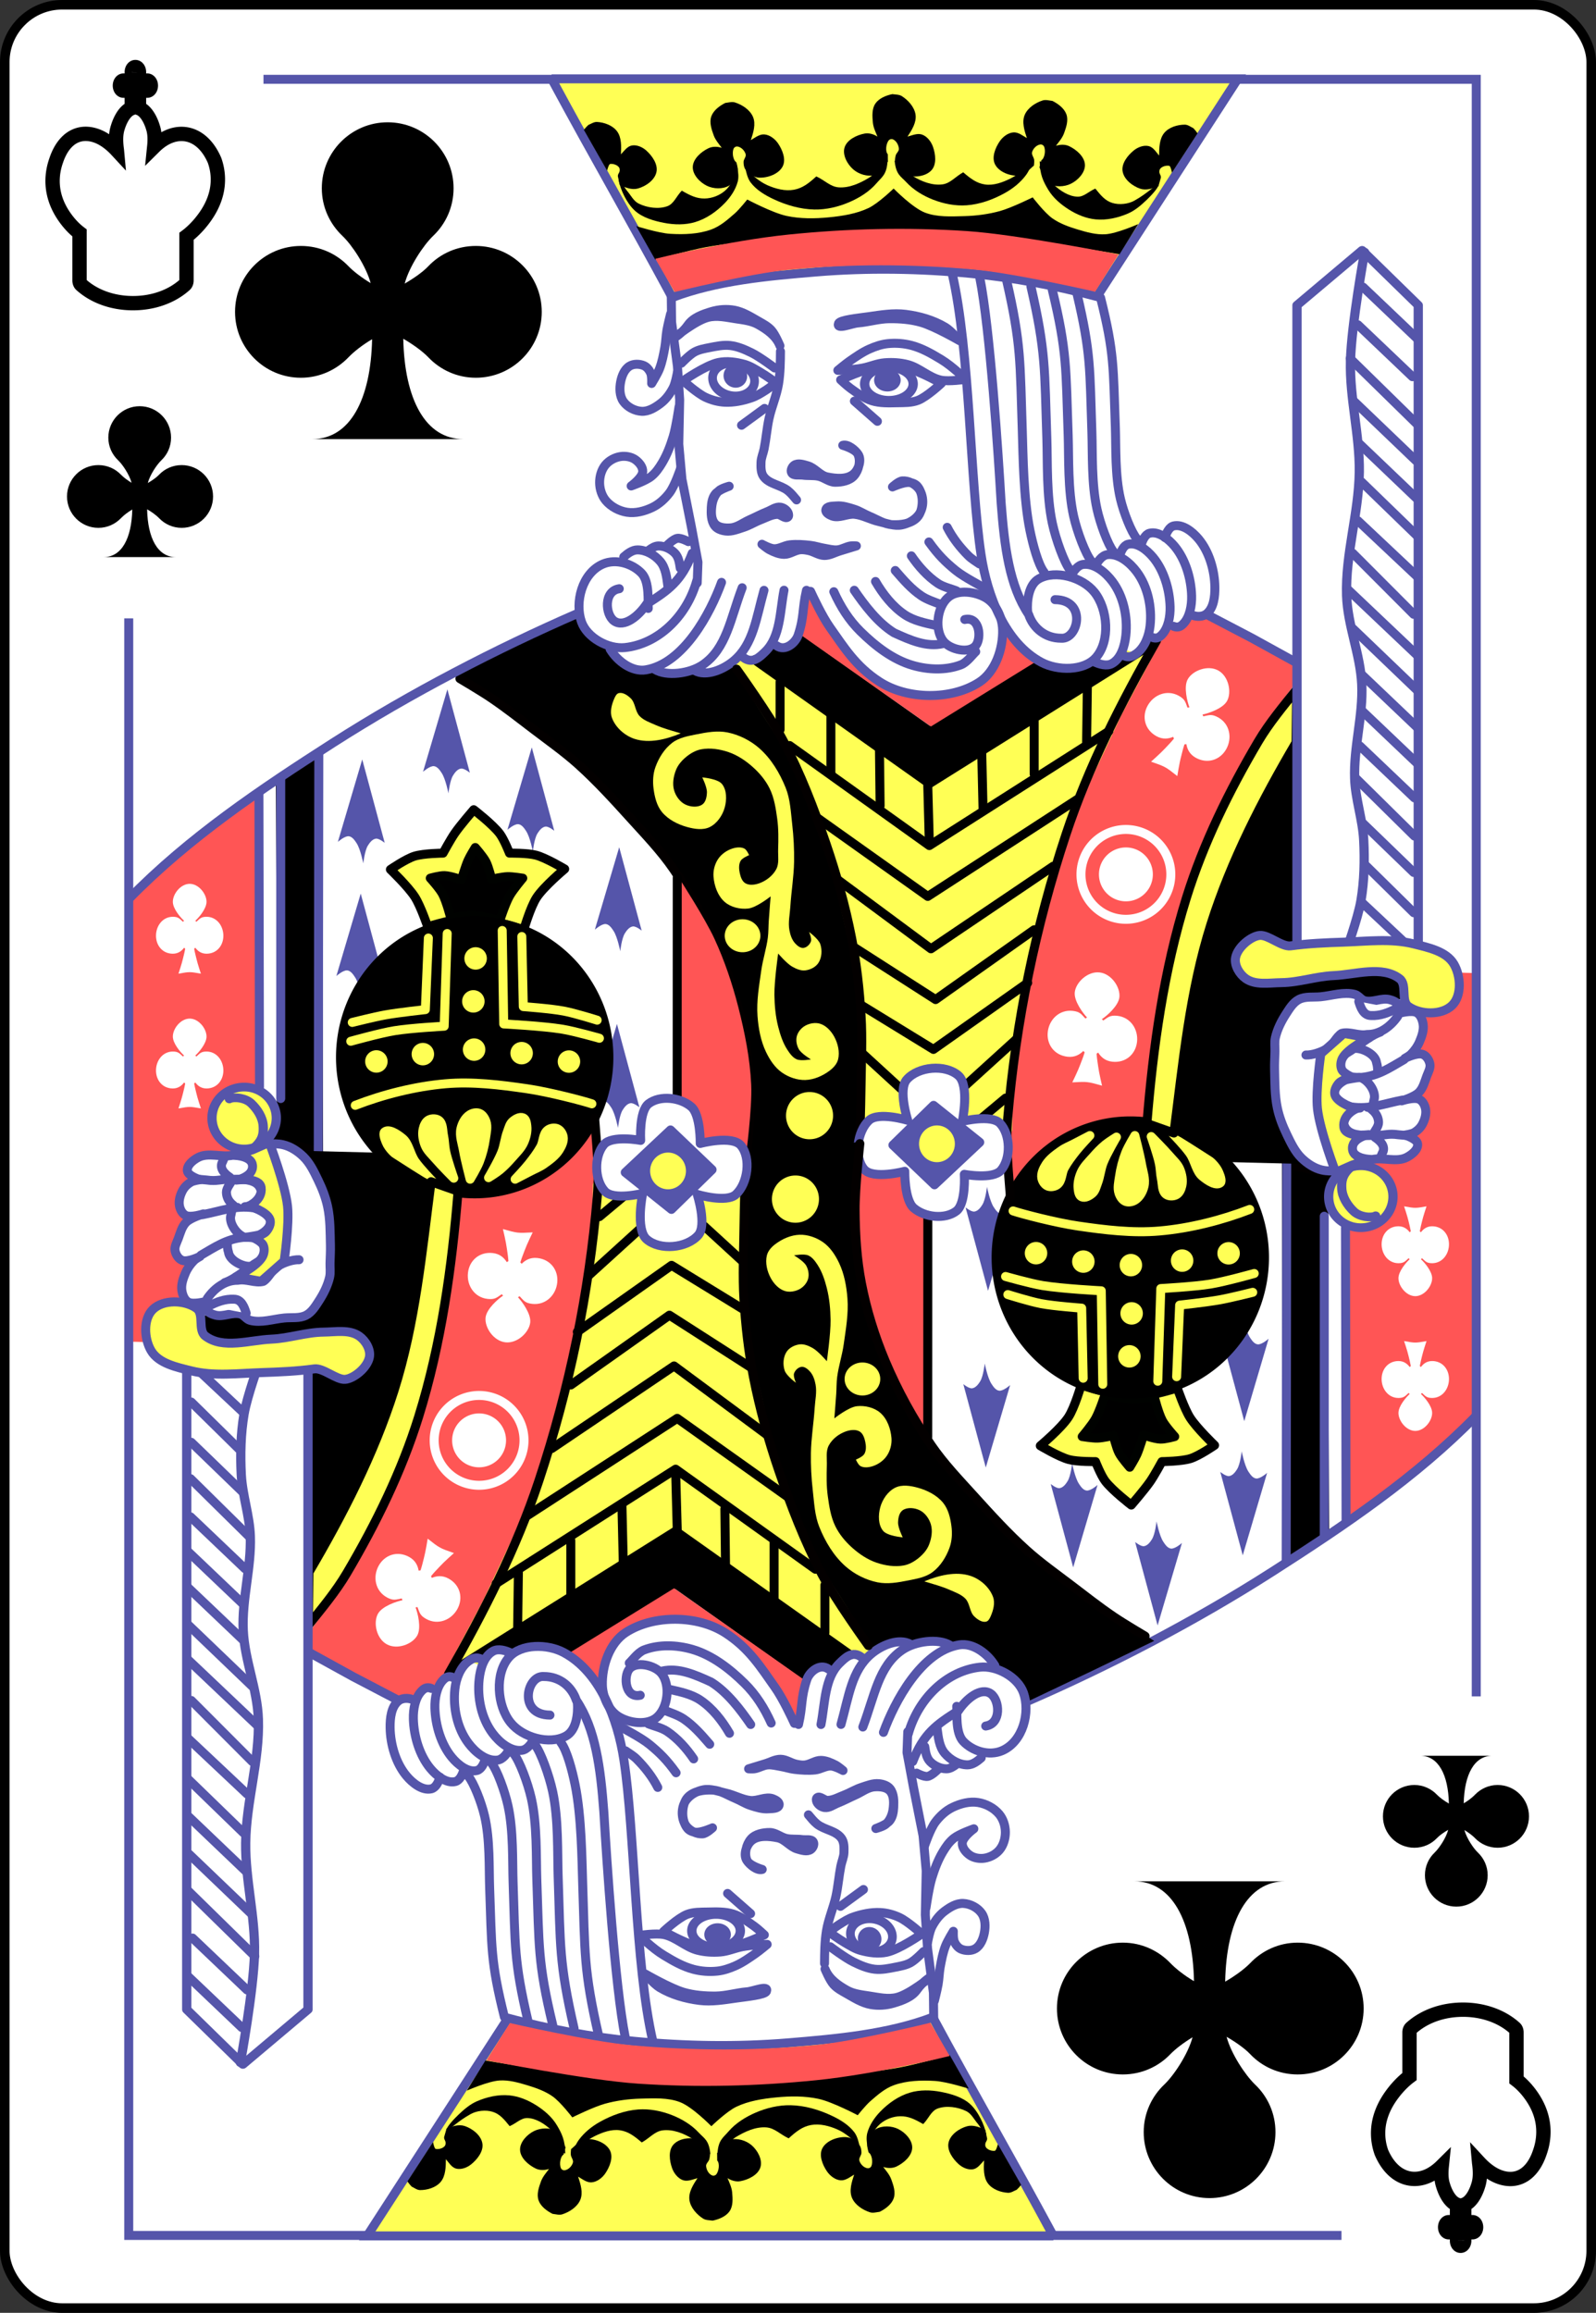 <?xml version="1.0" encoding="UTF-8" standalone="no"?>
<svg xmlns:svg="http://www.w3.org/2000/svg" xmlns="http://www.w3.org/2000/svg" xmlns:xlink="http://www.w3.org/1999/xlink" version="1.0" width="100%" height="100%" viewBox="0 0 167 242" id="svg2" xml:space="preserve">

<rect x="0" y="0" width="167" height="242" fill="#333333" stroke="none"/>

<rect x="0.5" y="0.5" width="166" height="241" rx="6" style="fill:#ffffff;stroke:#000000;stroke-width:1;" id="card"/>

<g id="upleft">
<path style="fill:#000000;stroke:none" d="m 14.616,42.503 c -1.810,0 -3.281,1.471 -3.281,3.286 0,0.936 0.396,1.776 1.026,2.373 0.487,0.463 1.179,1.514 1.408,2.354 -0.448,-0.272 -0.854,-0.582 -1.098,-0.835 -0.601,-0.630 -1.442,-1.017 -2.378,-1.017 -1.810,0 -3.281,1.471 -3.281,3.286 0,1.814 1.471,3.281 3.281,3.281 0.936,0 1.776,-0.396 2.378,-1.026 0.257,-0.267 0.687,-0.611 1.170,-0.893 -0.066,3.009 -1.103,4.976 -2.985,4.976 0,0 7.532,0 7.532,0 -1.886,0 -2.932,-1.977 -2.994,-5.000 0.506,0.291 0.974,0.640 1.241,0.917 0.597,0.630 1.437,1.026 2.373,1.026 1.814,0 3.286,-1.466 3.286,-3.281 0,-1.814 -1.471,-3.286 -3.286,-3.286 -0.936,0 -1.776,0.386 -2.373,1.017 -0.253,0.267 -0.692,0.582 -1.170,0.859 0.224,-0.845 0.931,-1.910 1.418,-2.378 0.630,-0.597 1.017,-1.437 1.017,-2.373 0,-1.814 -1.471,-3.286 -3.286,-3.286 z" id="fig"/>
<path style="fill:none;stroke:#000000;stroke-width:1.5px;" d="m 14.157,7.018 a 0.373,0.527 0 0 0 -0.367,0.535 l 0,0.879 -0.870,0 a 0.373,0.527 0 1 0 0,1.054 l 0.870,0 0,1.828 c -0.461,0.163 -0.809,0.603 -1.037,1.006 -0.280,0.494 -0.412,0.966 -0.418,0.988 -0.242,0.697 -0.223,1.517 -0.111,2.359 0.002,0.019 0.007,0.040 0.009,0.060 -0.640,-0.692 -1.335,-1.204 -2.043,-1.479 -0.426,-0.165 -0.856,-0.250 -1.275,-0.243 -0.419,0.007 -0.828,0.108 -1.212,0.313 -0.767,0.409 -1.423,1.249 -1.832,2.498 -0.407,1.156 -0.449,2.274 -0.265,3.241 0.184,0.969 0.579,1.784 1.011,2.442 0.723,1.100 1.446,1.677 1.704,1.873 l 0,4.976 a 0.373,0.527 0 0 0 0.172,0.445 c 1.454,1.308 3.441,1.928 5.425,1.928 1.984,0 3.969,-0.620 5.424,-1.928 a 0.373,0.527 0 0 0 0.172,-0.445 l 0,-4.621 c 0.266,-0.199 1.101,-0.849 1.942,-2.038 0.492,-0.696 0.950,-1.545 1.186,-2.546 0.236,-1.001 0.231,-2.163 -0.183,-3.336 a 0.373,0.527 0 0 0 -0.015,-0.041 c -1.077,-2.475 -2.965,-3.181 -4.677,-2.517 -0.570,0.221 -1.121,0.595 -1.627,1.097 0.074,-0.727 0.066,-1.430 -0.144,-2.038 -0.006,-0.022 -0.138,-0.494 -0.418,-0.988 -0.228,-0.403 -0.575,-0.843 -1.036,-1.006 l 0,-1.828 0.870,0 a 0.373,0.527 0 1 0 0,-1.054 l -0.870,0 0,-0.879 A 0.373,0.527 0 0 0 14.157,7.018 Z"/>
</g>
<use transform="matrix(-1,0,0,-1,167,242)" id="downright" xlink:href="#upleft"/>

<g transform="matrix(0.47,0,0,0.47,-0.63,-5.8)">
<g id="king">
 <path d="m 226.473,276.478 -0.966,-17.074 3.543,-22.872 4.972,-21.262 5.336,-19.007 4.510,-12.241 6.765,-13.530 5.476,-9.664 3.221,-6.765 2.255,-2.577 2.577,0.322 2.577,-2.899 3.543,0 19.651,10.953 0.322,3.865 -6.443,8.698 -6.765,11.919 -7.409,14.819 -5.798,17.074 -3.865,19.007 -1.932,14.819 -1.288,12.886 -8.326,-0.042 -8.691,2.521 -8.109,6.541 z" id="path4613" style="fill:#ff5655;stroke:none" />
 <path d="m 321.708,228.743 8.221,0.240 0,98.558 -13.750,12.259 -15.625,11.538 0.240,-66.106 6.009,-0.961 4.567,-4.807 -4.936,-7.666 3.494,-1.948 1.442,-2.403 4.567,-1.442 2.069,-2.794 0.570,-4.115 -1.473,-3.119 2.827,-7.487 -3.400,-1.831 1.536,-4.057 0.033,-4.479 -2.163,-1.201 0.240,-3.846 5.048,-0.961 z" id="path4900-1" style="fill:#ff5555;stroke:none" />
 <path d="m 296.266,354.281 -8.304,5.686 -0.230,-88.576 10.310,2.468 -1.243,4.161 -0.662,3.419 -0.331,4.353 z" id="path4910-8" style="fill:#000000;stroke:#030000;stroke-width:2;stroke-linecap:round;stroke-linejoin:round;stroke-opacity:1" />
 <path d="m 230.045,391.098 c 18.041,-7.850 37.179,-17.742 54.481,-28.821 16.040,-10.269 32.088,-21.059 45.403,-34.689" id="path3033-4" style="fill:none;stroke:#5555aa;stroke-width:2;stroke-linecap:round;stroke-linejoin:round;stroke-opacity:1" />
 <path d="m 278.351,328.729 5.423,-18.355 c 0,0 -1.537,1.369 -2.445,1.251 -0.766,-0.099 -1.304,-0.901 -1.727,-1.548 -0.865,-1.321 -1.486,-4.500 -1.486,-4.500 0,0 -0.297,2.802 -1.014,3.963 -0.414,0.670 -1.004,1.442 -1.785,1.550 -0.717,0.099 -1.967,-0.926 -1.967,-0.926 z" id="path4755-4-1" style="fill:#5555aa;stroke:none" />
 <path d="m 207.284,331.869 0.480,-49.279 c 0,0 -2.764,-1.595 -3.605,-2.884 -0.679,-1.041 -0.799,-2.372 -0.961,-3.605 -0.176,-1.350 0,-4.086 0,-4.086 0,0 -2.419,1.785 -3.846,1.923 -1.489,0.144 -3.052,-0.417 -4.326,-1.201 -1.014,-0.624 -2.403,-2.644 -2.403,-2.644 0,0 -1.445,10.727 -1.201,16.105 0.265,5.842 1.434,11.641 2.884,17.307 1.325,5.180 3.052,10.287 5.288,15.144 2.132,4.631 7.692,13.221 7.692,13.221 z" id="path4902-9" style="fill:#ff5555;stroke:none" />
 <path d="m 207.884,332.295 0.018,-49.910" id="path4541-7" style="fill:none;stroke:#000000;stroke-width:2;stroke-linecap:round;stroke-linejoin:round;stroke-opacity:1" />
 <path d="m 287.682,360.028 0.122,-88.957" id="path4543-7" style="fill:none;stroke:#5555aa;stroke-width:2;stroke-linecap:round;stroke-linejoin:round;stroke-opacity:1" />
 <path d="m 296.163,354.509 0,-71.408" id="path4545-8" style="fill:none;stroke:#5555aa;stroke-width:2;stroke-linecap:round;stroke-linejoin:round;stroke-opacity:1" />
 <path d="m 301.014,350.733 -0.127,-65.067" id="path4547-7" style="fill:none;stroke:#5555aa;stroke-width:2;stroke-linecap:round;stroke-linejoin:round;stroke-opacity:1" />
 <path d="m 221.308,299.704 5.423,-18.355 c 0,0 -1.537,1.369 -2.445,1.251 -0.766,-0.099 -1.304,-0.901 -1.727,-1.548 -0.865,-1.321 -1.486,-4.500 -1.486,-4.500 0,0 -0.297,2.802 -1.014,3.963 -0.414,0.670 -1.004,1.442 -1.785,1.550 -0.717,0.099 -1.967,-0.926 -1.967,-0.926 z" id="path4755-8-3" style="fill:#5555aa;stroke:none" />
 <path d="m 315.180,316.673 c -0.499,-0.666 -1.249,-1.333 -2.499,-1.333 -2.25,0 -3.75,1.777 -3.75,4 0,2.222 1.5,4.222 3.75,4.222 1.250,0 1.5,-0.444 2.25,-1.110 l 0.249,0.222 c -0.75,0.666 -2.499,2.666 -2.499,4.222 0,1.777 1.749,4 3.75,4 2.000,0 3.75,-2.222 3.75,-4 0,-1.555 -1.749,-3.555 -2.499,-4.222 l 0.249,-0.222 c 0.75,0.666 0.999,1.110 2.25,1.110 2.25,0 3.75,-2 3.75,-4.222 0,-2.222 -1.5,-4 -3.75,-4 -1.250,0 -2.000,0.666 -2.499,1.333 l -0.250,-0.222 c 0.250,-1.333 0.250,-1.111 0.500,-2.222 0.249,-1.111 0.999,-3.333 0.999,-3.333 -2.499,0.444 -2.499,0.444 -4.999,0 0,0 0.75,2.222 0.999,3.333 0.249,1.110 0.249,0.888 0.500,2.222 z" id="path3037-5-5-0-0" style="fill:#ffffff;stroke:none" />
 <path d="m 315.180,286.673 c -0.499,-0.666 -1.249,-1.333 -2.499,-1.333 -2.25,0 -3.75,1.777 -3.75,4 0,2.222 1.5,4.222 3.75,4.222 1.250,0 1.5,-0.444 2.25,-1.110 l 0.249,0.222 c -0.75,0.666 -2.499,2.666 -2.499,4.222 0,1.777 1.749,4 3.75,4 2.000,0 3.75,-2.222 3.75,-4 0,-1.555 -1.749,-3.555 -2.499,-4.222 l 0.249,-0.222 c 0.75,0.666 0.999,1.110 2.25,1.110 2.25,0 3.75,-2 3.75,-4.222 0,-2.222 -1.5,-4 -3.75,-4 -1.250,0 -2.000,0.666 -2.499,1.333 l -0.250,-0.222 c 0.250,-1.333 0.250,-1.111 0.500,-2.222 0.249,-1.111 0.999,-3.333 0.999,-3.333 -2.499,0.444 -2.499,0.444 -4.999,0 0,0 0.75,2.222 0.999,3.333 0.249,1.110 0.249,0.888 0.500,2.222 z" id="path3037-5-5-2-3" style="fill:#ffffff;stroke:none" />
 <path d="m 220.806,339.049 5.423,-18.355 c 0,0 -1.537,1.369 -2.445,1.251 -0.766,-0.099 -1.304,-0.901 -1.727,-1.548 -0.865,-1.321 -1.486,-4.500 -1.486,-4.500 0,0 -0.297,2.802 -1.014,3.963 -0.414,0.670 -1.004,1.442 -1.785,1.550 -0.717,0.099 -1.967,-0.926 -1.967,-0.926 z" id="path4755-21" style="fill:#5555aa;stroke:none" />
 <path d="m 240.266,361.277 5.423,-18.355 c 0,0 -1.537,1.369 -2.445,1.251 -0.766,-0.099 -1.304,-0.901 -1.727,-1.548 -0.865,-1.321 -1.486,-4.500 -1.486,-4.500 0,0 -0.297,2.802 -1.014,3.963 -0.414,0.670 -1.004,1.442 -1.785,1.550 -0.717,0.099 -1.967,-0.926 -1.967,-0.926 z" id="path4755-6-1" style="fill:#5555aa;stroke:none" />
 <path d="m 259.057,374.195 5.423,-18.355 c 0,0 -1.537,1.369 -2.445,1.251 -0.766,-0.099 -1.304,-0.901 -1.727,-1.548 -0.865,-1.321 -1.486,-4.500 -1.486,-4.500 0,0 -0.297,2.802 -1.014,3.963 -0.414,0.670 -1.004,1.442 -1.785,1.550 -0.717,0.099 -1.967,-0.926 -1.967,-0.926 z" id="path4755-0-3" style="fill:#5555aa;stroke:none" />
 <path d="m 278.015,358.592 5.423,-18.355 c 0,0 -1.537,1.369 -2.445,1.251 -0.766,-0.099 -1.304,-0.901 -1.727,-1.548 -0.865,-1.321 -1.486,-4.500 -1.486,-4.500 0,0 -0.297,2.802 -1.014,3.963 -0.414,0.670 -1.004,1.442 -1.785,1.550 -0.717,0.099 -1.967,-0.926 -1.967,-0.926 z" id="path4755-2-2" style="fill:#5555aa;stroke:none" />
 <g transform="matrix(-1,0,0,-1,359.930,1052.257)" id="g4878-5">
 <path d="m 96.492,218.547 c 0,0 -1.558,-4.578 -2.844,-6.599 -1.471,-2.311 -5.461,-6.144 -5.461,-6.144 0,0 3.405,-2.344 5.348,-2.958 2.036,-0.643 6.372,-0.682 6.372,-0.682 0,0 1.640,-3.025 2.617,-4.437 1.273,-1.841 4.210,-5.234 4.210,-5.234 0,0 4.221,3.245 5.803,5.348 0.968,1.287 2.161,4.323 2.161,4.323 0,0 4.006,-0.059 5.917,0.455 2.276,0.613 6.372,3.072 6.372,3.072 0,0 -4.634,3.877 -6.258,6.372 -1.402,2.154 -2.844,7.168 -2.844,7.168 0,0 -4.800,-1.551 -7.282,-1.934 -2.439,-0.375 -4.938,-0.571 -7.396,-0.341 -2.289,0.214 -6.713,1.593 -6.713,1.593 z" transform="translate(0,512.362)" id="path4551-5" style="fill:#ffff55;stroke:#000000;stroke-width:2;stroke-linecap:round;stroke-linejoin:round;stroke-opacity:1" />
 <path d="m 101.613,216.613 c 0,0 -0.928,-3.689 -1.820,-5.348 -0.704,-1.309 -2.730,-3.527 -2.730,-3.527 0,0 2.107,-0.601 3.186,-0.568 1.287,0.039 3.755,0.910 3.755,0.910 0,0 0.858,-2.933 1.479,-4.323 0.443,-0.992 1.593,-2.844 1.593,-2.844 0,0 1.778,2.007 2.389,3.186 0.623,1.203 1.251,3.868 1.251,3.868 0,0 2.336,-0.533 3.527,-0.568 1.143,-0.034 3.413,0.341 3.413,0.341 0,0 -2.154,2.537 -2.958,3.982 -0.952,1.710 -2.161,5.461 -2.161,5.461 0,0 -3.910,-1.060 -5.917,-1.137 -1.678,-0.064 -5.006,0.568 -5.006,0.568 z" transform="translate(0,512.362)" id="path4553-1" style="fill:#000000;stroke:#000200;stroke-width:2;stroke-linecap:round;stroke-linejoin:round;stroke-opacity:1" />
 <path d="m 136.825,247.611 a 29.875,30.405 0 1 1 -59.750,0 29.875,30.405 0 1 1 59.750,0 z" transform="translate(0,512.362)" id="path4549-3" style="fill:#000000;stroke:#000000;stroke-width:2;stroke-linecap:round;stroke-linejoin:round;stroke-opacity:1" />
 <path d="m 130.345,248.455 a 2.542,2.657 0 1 1 -5.084,0 2.542,2.657 0 1 1 5.084,0 z" transform="matrix(0.983,0,0,0.940,2.307,527.381)" id="path4623-2" style="fill:#ffff55;stroke:none" />
 <path d="m 130.345,248.455 a 2.542,2.657 0 1 1 -5.084,0 2.542,2.657 0 1 1 5.084,0 z" transform="matrix(0.983,0,0,0.940,-18.810,524.718)" id="path4623-8-2" style="fill:#ffff55;stroke:none" />
 <path d="m 130.345,248.455 a 2.542,2.657 0 1 1 -5.084,0 2.542,2.657 0 1 1 5.084,0 z" transform="matrix(0.983,0,0,0.940,-8.229,525.508)" id="path4623-6-2" style="fill:#ffff55;stroke:none" />
 <path d="m 130.345,248.455 a 2.542,2.657 0 1 1 -5.084,0 2.542,2.657 0 1 1 5.084,0 z" transform="matrix(0.983,0,0,0.940,-18.978,513.980)" id="path4623-5-6" style="fill:#ffff55;stroke:none" />
 <path d="m 130.345,248.455 a 2.542,2.657 0 1 1 -5.084,0 2.542,2.657 0 1 1 5.084,0 z" transform="matrix(0.983,0,0,0.940,-18.475,504.417)" id="path4623-0-4" style="fill:#ffff55;stroke:none" />
 <path d="m 130.345,248.455 a 2.542,2.657 0 1 1 -5.084,0 2.542,2.657 0 1 1 5.084,0 z" transform="matrix(0.983,0,0,0.940,-30.219,525.724)" id="path4623-9-0" style="fill:#ffff55;stroke:none" />
 <path d="m 130.345,248.455 a 2.542,2.657 0 1 1 -5.084,0 2.542,2.657 0 1 1 5.084,0 z" transform="matrix(0.983,0,0,0.940,-40.567,527.354)" id="path4623-00-7" style="fill:#ffff55;stroke:none" />
 <path d="m 113.078,219.387 0.335,20.803 c 0,0 8.765,0.455 13.086,1.174 2.783,0.462 8.220,2.013 8.220,2.013" transform="translate(0,512.362)" id="path4857-0" style="fill:none;stroke:#ffff55;stroke-width:2;stroke-linecap:round;stroke-linejoin:round;stroke-opacity:1" />
 <path d="m 117.440,220.729 0.335,15.602 c 0,0 6.075,0.437 9.059,1.006 2.505,0.477 7.381,2.013 7.381,2.013" transform="translate(0,512.362)" id="path4859-3" style="fill:none;stroke:#ffff55;stroke-width:2;stroke-linecap:round;stroke-linejoin:round;stroke-opacity:1" />
 <path d="m 100.831,220.058 -0.671,20.635 c 0,0 -7.416,0.402 -11.072,1.006 -3.292,0.543 -9.730,2.348 -9.730,2.348" transform="translate(0,512.362)" id="path4861-4" style="fill:none;stroke:#ffff55;stroke-width:2;stroke-linecap:round;stroke-linejoin:round;stroke-opacity:1" />
 <path d="m 96.636,221.064 -0.671,15.938 c 0,0 -5.949,0.646 -8.891,1.174 -2.483,0.445 -7.381,1.677 -7.381,1.677" transform="translate(0,512.362)" id="path4863-0" style="fill:none;stroke:#ffff55;stroke-width:2;stroke-linecap:round;stroke-linejoin:round;stroke-opacity:1" />
 <path d="m 80.362,770.672 c 6.101,-2.368 13.219,-4.204 20.073,-4.801 6.047,-0.526 12.171,0.235 18.178,1.110 4.886,0.712 12.537,2.709 14.428,3.355" id="path4865-0" style="fill:none;stroke:#ffff55;stroke-width:2;stroke-linecap:round;stroke-linejoin:round;stroke-opacity:1" />
 <path d="m 86.630,776.172 c 1.277,-0.975 3.348,0.452 4.589,1.473 1.543,1.269 1.753,3.611 2.900,5.249 1.106,1.580 3.804,4.362 3.804,4.362 0,0 -5.344,-2.393 -7.603,-4.205 -1.399,-1.122 -2.893,-2.368 -3.565,-4.032 -0.355,-0.880 -0.880,-2.269 -0.125,-2.846 z" id="path4868-5" style="fill:#ffff55;stroke:#ffff55;stroke-linecap:round;stroke-linejoin:round;stroke-opacity:1" />
 <path d="m 102.295,786.893 c 0,0 -2.806,-2.814 -4.096,-4.323 -0.808,-0.945 -1.802,-1.807 -2.275,-2.958 -0.465,-1.131 -0.712,-2.445 -0.455,-3.641 0.168,-0.782 0.544,-1.674 1.251,-2.048 0.671,-0.354 1.677,-0.354 2.275,0.113 0.935,0.732 0.774,2.252 1.024,3.413 0.241,1.122 0.223,2.289 0.455,3.413 0.254,1.234 0.653,2.435 1.024,3.641 0.246,0.802 0.796,2.389 0.796,2.389 z" id="path4870-3" style="fill:#ffff55;stroke:#ffff55;stroke-width:2;stroke-linecap:round;stroke-linejoin:round;stroke-opacity:1" />
 <path d="m 105.936,274.759 c 0,0 -1.106,-4.223 -1.479,-6.372 -0.280,-1.617 -0.932,-3.291 -0.568,-4.892 0.267,-1.180 0.923,-2.406 1.934,-3.072 0.609,-0.401 1.480,-0.602 2.161,-0.341 0.730,0.279 1.228,1.079 1.479,1.820 0.401,1.186 0.064,2.515 -0.113,3.755 -0.256,1.784 -0.711,3.553 -1.365,5.234 -0.529,1.359 -2.048,3.868 -2.048,3.868 z" transform="translate(0,512.362)" id="path4872-1" style="fill:#ffff55;stroke:#ffff55;stroke-width:2;stroke-linecap:round;stroke-linejoin:round;stroke-opacity:1" />
 <path d="m 110.033,274.417 c 0,0 2.177,-3.699 2.958,-5.689 0.574,-1.464 0.688,-3.082 1.251,-4.551 0.303,-0.791 0.497,-1.720 1.137,-2.275 0.634,-0.550 1.622,-1.137 2.389,-0.796 0.605,0.269 0.721,1.162 0.796,1.820 0.139,1.226 -0.179,2.513 -0.682,3.641 -0.584,1.309 -1.671,2.335 -2.617,3.413 -0.848,0.968 -1.739,1.909 -2.730,2.730 -0.777,0.644 -2.503,1.706 -2.503,1.706 z" transform="translate(0,512.362)" id="path4874-0" style="fill:#ffff55;stroke:#ffff55;stroke-width:2;stroke-linecap:round;stroke-linejoin:round;stroke-opacity:1" />
 <path d="m 115.950,787.121 c 0,0 2.123,-2.243 3.072,-3.445 0.950,-1.203 1.883,-2.432 2.617,-3.758 0.663,-1.198 0.456,-2.910 1.593,-3.758 0.537,-0.400 1.409,-0.557 2.048,-0.313 0.728,0.278 1.229,1.061 1.365,1.774 0.196,1.031 -0.336,2.122 -0.910,3.027 -0.809,1.275 -2.136,2.233 -3.413,3.132 -0.903,0.635 -1.970,1.047 -2.958,1.566 -1.135,0.595 -3.413,1.774 -3.413,1.774 z" id="path4876-6" style="fill:#ffff55;stroke:#ffff55;stroke-width:2;stroke-linecap:round;stroke-linejoin:round;stroke-opacity:1" />
 </g>
 <path d="m 60,29.999 270,0 0,360 0,0" id="path6635-8" style="fill:none;stroke:#5555aa;stroke-width:2;stroke-linecap:butt;stroke-opacity:1" />
 <path d="m 179.495,153.498 28.871,20.428 23.288,-14.299 5.856,2.315 4.085,-0.817 3.132,-1.498 1.361,1.089 4.085,-0.136 -41.673,25.875 -38.541,-27.373 2.996,-2.179 0.544,-1.225 2.587,1.089 2.179,-1.089 z" id="path4908" style="fill:#000000;stroke:none" />
 <path d="m 179.958,153.919 28.637,20.152 24.041,-14.849 -3.297,-2.455 -4.766,-5.175 -0.272,6.264 -2.859,4.358 -3.540,3.404 -5.447,1.361 -8.852,0.272 -8.988,-4.630 -6.673,-7.217 -3.949,-6.128 -2.996,-5.038 -0.680,5.856 z" id="path4505" style="fill:#ff5555;stroke:none" />
 <path d="m 289.425,180.141 0.721,41.586 -2.884,1.201 -4.807,-2.403 -5.048,2.163 -0.961,5.048 3.125,3.365 5.528,0 8.894,-0.480 9.134,-2.403 6.490,0.480 4.326,3.125 0,3.125 -3.365,-0.480 -5.528,0.240 -4.567,-0.961 -7.211,0.721 -3.846,0.961 -3.125,6.009 -0.961,7.932 0,7.932 1.442,6.250 1.923,3.846 3.605,4.086 -19.471,-0.480 -6.009,-3.846 -3.846,-2.403 1.442,-12.500 3.605,-21.154 5.048,-18.269 4.567,-11.538 5.048,-10.336 z" id="path4904" style="fill:#000000;stroke:none" />
 <path d="m 168.030,273.411 23.808,-6.250 1.432,-20.913 -1.192,-18.769 -2.653,-11.759 -3.605,-13.942 -4.807,-12.740 -5.528,-11.057 -5.048,-9.855 -5.528,-8.173 -5.528,2.163 -3.365,-0.240 -5.288,0.721 -3.365,-1.682 -5.288,0.961 -2.884,-2.884 -1.682,-2.163 -3.846,-2.403 -2.163,-2.403 -1.201,-3.365 -14.663,6.971 -13.942,6.730 11.778,7.211 15.144,11.778 12.019,11.538 9.855,11.298 6.730,10.817 6.009,12.259 4.086,16.346 1.201,13.702 z" id="path4906" style="fill:#000000;stroke:none" />
 <path d="m 256.679,262.460 c 1.368,-16.939 3.731,-33.989 8.784,-50.213 3.797,-12.191 9.505,-23.811 15.993,-34.810 2.440,-4.137 5.655,-7.959 8.550,-11.600 l -0.126,11.817 c -7.512,12.773 -14.450,26.245 -18.946,40.434 -4.754,15.004 -6.221,30.875 -8.245,46.493 -2.003,-0.707 -4.006,-1.414 -6.010,-2.121 z" id="path4498" style="fill:#ffff55;stroke:#000000;stroke-width:2;stroke-linecap:round;stroke-linejoin:round;stroke-opacity:1" />
 <path d="m 166.467,159.007 2.477,0.495 39.003,27.930 42.743,-26.939 0.495,-2.724 2.724,0.990 4.458,-3.220 -8.174,15.358 -9.661,20.560 -5.697,18.662 -4.211,16.514 -2.724,15.358 -2.179,12.485 -0.049,9.313 -3.220,-2.477 -6.440,0.990 0.495,-6.936 -2.972,-4.706 -5.945,-0.247 -4.954,2.477 -0.743,4.211 1.238,4.954 -6.192,-1.238 -3.715,3.220 0.495,-16.844 -0.512,-13.172 -1.716,-11.104 -3.303,-14.417 -3.699,-11.213 -5.784,-15.942 -6.287,-9.704 -7.431,-11.642 z" id="path4578" style="fill:#ffff55;stroke:#ffff55;stroke-width:2;stroke-linecap:round;stroke-linejoin:round;stroke-opacity:1" />
 <path d="m 258.801,154.980 c -7.856,13.788 -15.152,28.045 -20.137,43.099 -6.762,20.422 -11.166,41.783 -12.978,63.219 -0.489,5.790 0.160,11.634 0.589,17.424" id="path4500" style="fill:none;stroke:#020000;stroke-width:2;stroke-linecap:round;stroke-linejoin:round;stroke-opacity:1" />
 <path d="m 270.060,149.170 9.980,5.220 9.959,5.487" id="path3805" style="fill:none;stroke:#5555aa;stroke-width:2;stroke-linecap:round;stroke-linejoin:round;stroke-opacity:1" />
 <g transform="translate(-8.145,-520.631)" id="g3845" style="fill:#ffffff;fill-opacity:1">
 <path d="m 293.417,251.625 c 0.434,-1.890 1.333,-3.679 2.388,-5.307 0.772,-1.192 1.574,-2.521 2.830,-3.184 1.446,-0.762 3.238,-0.459 4.865,-0.619 2.529,-0.249 5.144,-1.159 7.607,-0.530 0.848,0.216 1.365,1.189 2.211,1.415 1.768,0.471 3.706,-0.700 5.484,-0.265 0.795,0.194 1.663,0.560 2.123,1.238 0.334,0.493 0.265,1.769 0.265,1.769 0,0 2.641,-0.705 3.715,-0.088 0.846,0.486 1.268,1.599 1.415,2.565 0.199,1.309 -0.277,2.673 -0.796,3.892 -0.448,1.053 -1.130,2.026 -1.946,2.830 -0.378,0.373 -1.326,0.884 -1.326,0.884 0,0 2.705,-1.356 3.980,-0.884 0.829,0.306 1.420,1.255 1.592,2.123 0.183,0.926 -0.381,1.856 -0.707,2.742 -0.465,1.262 -0.818,2.675 -1.769,3.626 -0.997,0.997 -3.803,1.857 -3.803,1.857 0,0 2.716,-0.915 3.892,-0.353 0.767,0.366 1.252,1.288 1.415,2.123 0.224,1.152 -0.151,2.416 -0.707,3.449 -0.415,0.771 -1.097,1.422 -1.857,1.857 -0.608,0.348 -2.034,0.530 -2.034,0.530 0,0 2.661,0.813 2.830,1.946 0.189,1.266 -1.254,2.412 -2.388,3.007 -2.328,1.222 -5.314,-0.081 -7.872,0.530 -1.464,0.350 -2.694,1.411 -4.157,1.769 -2.240,0.547 -4.652,1.050 -6.899,0.530 -1.699,-0.393 -3.260,-1.437 -4.511,-2.653 -1.472,-1.431 -2.376,-3.371 -3.272,-5.219 -0.916,-1.887 -1.689,-3.873 -2.123,-5.926 -0.592,-2.805 -0.547,-5.713 -0.619,-8.580 -0.033,-1.326 0.054,-2.653 0.088,-3.980 0.026,-1.032 -0.142,-2.089 0.088,-3.096 z" transform="translate(0,512.362)" id="path3810" style="fill:#ffffff;stroke:#5555aa;stroke-width:2;stroke-linecap:round;stroke-linejoin:round;stroke-opacity:1" />
 <path d="m 320.662,759.210 c -1.540,2.240 -3.975,4.116 -6.813,4.060 -1.920,0.374 -3.856,-0.728 -5.670,-0.243 -1.253,0.809 -1.852,2.529 -3.151,3.337 -1.422,0.884 -3.460,1.536 -4.802,1.478" id="path3815" style="fill:#ffffff;stroke:#5555aa;stroke-width:2;stroke-linecap:round;stroke-linejoin:round;stroke-opacity:1" />
 <path d="m 322.077,768.852 c -3.158,1.830 -5.731,3.607 -9.404,3.967 -1.604,0.021 -3.804,0.113 -4.586,-1.616 -0.684,-1.366 -0.137,-3.150 1.271,-3.809 2.373,-1.378 4.824,-3.731 7.411,-4.645" id="path3817" style="fill:#ffffff;stroke:#5555aa;stroke-width:2;stroke-linecap:round;stroke-linejoin:round;stroke-opacity:1" />
 <path d="m 311.428,766.375 c 1.583,0.016 4.292,1.355 4.515,3.171 0.222,0.627 0.239,1.300 0.261,1.958" id="path3819" style="fill:#ffffff;stroke:#5555aa;stroke-width:2;stroke-linecap:round;stroke-linejoin:round;stroke-opacity:1" />
 <path d="m 321.723,777.875 c -4.034,0.763 -7.329,2.149 -11.443,1.510 -1.413,-0.479 -3.341,-0.947 -3.806,-2.572 -0.112,-1.571 1.313,-2.874 2.640,-3.452 0.522,-0.150 2.417,-0.461 2.958,-0.501" id="path3821" style="fill:#ffffff;stroke:#5555aa;stroke-width:2;stroke-linecap:round;stroke-linejoin:round;stroke-opacity:1" />
 <path d="m 312.763,773.027 c 1.587,0.773 3.133,3.152 2.630,4.768 -0.046,0.263 -0.098,0.526 -0.161,0.787" id="path3823" style="fill:#ffffff;stroke:#5555aa;stroke-width:2;stroke-linecap:round;stroke-linejoin:round;stroke-opacity:1" />
 <path d="m 311.993,755.937 c 0.409,1.334 1.047,3.117 2.724,3.116 1.984,0.109 3.864,-0.613 5.590,-1.523" id="path3825" style="fill:#ffffff;stroke:#5555aa;stroke-width:2;stroke-linecap:round;stroke-linejoin:round;stroke-opacity:1" />
 <path d="m 312.278,779.644 c -2.422,0.160 -3.946,1.746 -3.643,3.373 0.449,2.409 2.840,2.892 6.834,2.713 2.470,0.067 2.931,-0.493 5.401,-0.129 0.549,0.044 1.099,0.093 1.648,0.146" id="path3827" style="fill:#ffffff;stroke:#5555aa;stroke-width:2;stroke-linecap:round;stroke-linejoin:round;stroke-opacity:1" />
 <path d="m 313.231,785.748 c -1.950,0.685 -3.849,2.670 -2.507,3.922 0.694,0.878 2.526,1.469 3.568,1.65" id="path3829" style="fill:#ffffff;stroke:#5555aa;stroke-width:2;stroke-linecap:round;stroke-linejoin:round;stroke-opacity:1" />
 <path d="m 314.789,779.909 c 1.086,0.841 1.565,1.808 1.609,2.918 0.034,0.873 -0.869,1.988 -1.079,2.388" id="path3831" style="fill:#ffffff;stroke:#5555aa;stroke-width:2;stroke-linecap:round;stroke-linejoin:round;stroke-opacity:1" />
 <path d="m 315.620,786.190 c 1.137,0.738 2.474,2.032 1.619,3.487 -0.155,0.413 -0.344,0.814 -0.557,1.200" id="path3833" style="fill:#ffffff;stroke:#5555aa;stroke-width:2;stroke-linecap:round;stroke-linejoin:round;stroke-opacity:1" />
 </g>
 <g transform="matrix(1,0,0,0.940,-6.912,-475.583)" id="g4369">
 <path d="m 297,231 0,-152 14.5,-13 12.5,13 0,154.5" transform="translate(0,512.362)" id="path3858" style="fill:#ffffff;stroke:#5555aa;stroke-width:2.062;stroke-linecap:round;stroke-linejoin:round;stroke-opacity:1" />
 <path d="m 312.055,578.778 c 0,0 -2.943,17.130 -3.144,25.800 -0.203,8.765 2.059,17.453 1.966,26.220 -0.103,9.831 -3.135,19.517 -2.824,29.344 0.223,7.092 3.055,13.896 3.369,20.984 0.330,7.458 -1.825,14.876 -1.577,22.338 0.163,4.919 1.784,9.694 2.015,14.610 0.223,4.760 0.131,9.585 -0.615,14.285 -0.682,4.286 -3.5,12.5 -3.5,12.5" id="path3860" style="fill:none;stroke:#5555aa;stroke-width:2.062;stroke-linecap:round;stroke-linejoin:round;stroke-opacity:1" />
 <path d="m 318.374,290.126 a 7.159,7.336 0 1 1 -14.318,0 7.159,7.336 0 1 1 14.318,0 z" transform="translate(0,512.362)" id="path3862" style="fill:#ffff55;stroke:#5555aa;stroke-width:2.062;stroke-linecap:round;stroke-linejoin:round;stroke-opacity:1" />
 <path d="m 308.761,795.698 c -1.732,1.743 -1.885,3.150 -1.789,4.900 0.111,2.024 1.292,3.983 2.678,5.376 0.671,0.674 1.608,1.056 2.517,1.229 0.770,0.147 1.904,0.117 2.341,-0.188" id="path3864" style="fill:#ffff55;stroke:#5555aa;stroke-width:2.062;stroke-linecap:round;stroke-linejoin:round;stroke-opacity:1" />
 </g>
 <path d="m 276.417,225.540 c 0.457,-2.399 3.496,-4.795 5.397,-4.955 1.901,-0.160 4.899,2.599 6.862,2.330 3.925,-0.538 7.925,-0.703 11.798,-0.829 5.198,-0.169 10.553,-0.871 15.598,0.392 3.238,0.811 7.257,1.619 8.950,4.497 1.549,2.634 1.793,7.016 -0.384,9.161 -2.312,2.277 -7.089,2.142 -9.732,0.260 -1.753,-1.249 -0.241,-4.844 -1.947,-6.158 -3.896,-3.000 -9.824,-0.918 -14.737,-0.705 -3.898,0.168 -7.699,1.527 -11.601,1.567 -2.665,0.027 -5.771,0.635 -7.946,-0.906 -1.407,-0.996 -2.580,-2.960 -2.257,-4.654 z" id="path3807" style="fill:#ffff55;stroke:#5555aa;stroke-width:2;stroke-linecap:round;stroke-linejoin:round;stroke-opacity:1" />
 <path d="m 304.817,76.272 12.134,11.557" id="path4224" style="fill:none;stroke:#5555aa;stroke-width:2;stroke-linecap:round;stroke-linejoin:round;stroke-opacity:1" />
 <path d="m 303.662,84.651 12.134,11.557" id="path4224-5" style="fill:none;stroke:#5555aa;stroke-width:2;stroke-linecap:round;stroke-linejoin:round;stroke-opacity:1" />
 <path d="m 301.928,92.163 14.735,14.446" id="path4224-51" style="fill:none;stroke:#5555aa;stroke-width:2;stroke-linecap:round;stroke-linejoin:round;stroke-opacity:1" />
 <path d="m 302.795,101.697 13.769,13.191" id="path4224-7" style="fill:none;stroke:#5555aa;stroke-width:2;stroke-linecap:round;stroke-linejoin:round;stroke-opacity:1" />
 <path d="m 303.647,110.809 12.952,12.374" id="path4224-1" style="fill:none;stroke:#5555aa;stroke-width:2;stroke-linecap:round;stroke-linejoin:round;stroke-opacity:1" />
 <path d="m 304.479,119.646 12.543,12.169" id="path4224-15" style="fill:none;stroke:#5555aa;stroke-width:2;stroke-linecap:round;stroke-linejoin:round;stroke-opacity:1" />
 <path d="m 303.662,128.279 13.360,12.578" id="path4224-2" style="fill:none;stroke:#5555aa;stroke-width:2;stroke-linecap:round;stroke-linejoin:round;stroke-opacity:1" />
 <path d="m 302.506,135.502 13.565,13.600" id="path4224-76" style="fill:none;stroke:#5555aa;stroke-width:2;stroke-linecap:round;stroke-linejoin:round;stroke-opacity:1" />
 <path d="m 301.485,143.641 15.199,14.417" id="path4224-14" style="fill:none;stroke:#5555aa;stroke-width:2;stroke-linecap:round;stroke-linejoin:round;stroke-opacity:1" />
 <path d="m 302.506,152.259 14.177,13.600" id="path4224-23" style="fill:none;stroke:#5555aa;stroke-width:2;stroke-linecap:round;stroke-linejoin:round;stroke-opacity:1" />
 <path d="m 304.634,162.646 12.134,11.557" id="path4224-22" style="fill:none;stroke:#5555aa;stroke-width:2;stroke-linecap:round;stroke-linejoin:round;stroke-opacity:1" />
 <path d="m 304.599,170.617 12.134,11.557" id="path4224-16" style="fill:none;stroke:#5555aa;stroke-width:2;stroke-linecap:round;stroke-linejoin:round;stroke-opacity:1" />
 <path d="m 304.105,178.418 12.134,11.557" id="path4224-8" style="fill:none;stroke:#5555aa;stroke-width:2;stroke-linecap:round;stroke-linejoin:round;stroke-opacity:1" />
 <path d="m 303.084,185.486 13.156,12.987" id="path4224-57" style="fill:none;stroke:#5555aa;stroke-width:2;stroke-linecap:round;stroke-linejoin:round;stroke-opacity:1" />
 <path d="m 304.768,195.634 11.317,10.944" id="path4224-6" style="fill:none;stroke:#5555aa;stroke-width:2;stroke-linecap:round;stroke-linejoin:round;stroke-opacity:1" />
 <path d="M 305.176,204.795 316.086,215.535" id="path4224-18" style="fill:none;stroke:#5555aa;stroke-width:2;stroke-linecap:round;stroke-linejoin:round;stroke-opacity:1" />
 <path d="m 304.345,213.074 9.274,8.696" id="path4224-9" style="fill:none;stroke:#5555aa;stroke-width:2;stroke-linecap:round;stroke-linejoin:round;stroke-opacity:1" />
 <g transform="matrix(-1,0,0,1,407.304,-520.599)" id="g4147-2">
 <path d="m 219.277,604.940 c -0.292,-0.787 -4.448,-1.182 -6.709,-1.505 -2.721,-0.389 -5.489,-0.862 -8.209,-0.517 -3.055,0.387 -6.143,1.250 -8.856,2.871 -1.233,0.736 -3.219,3.023 -3.219,3.023 0,0 5.556,-3.215 8.557,-4.086 2.314,-0.671 4.743,-0.858 7.137,-0.836 2.340,0.021 4.643,0.759 6.980,0.945 1.437,0.114 4.882,1.616 4.320,0.105 z" id="path4087-7" style="fill:none;stroke:#5555aa;stroke-width:2;stroke-linecap:round;stroke-linejoin:round;stroke-opacity:1" />
 <path d="m 219.437,103.028 c 0,0 -1.677,-1.405 -2.574,-2.029 -1.444,-1.003 -2.897,-2.033 -4.506,-2.743 -1.278,-0.564 -2.633,-1.030 -4.022,-1.175 -1.772,-0.185 -3.608,-0.052 -5.331,0.404 -2.334,0.619 -4.482,1.850 -6.546,3.104 -1.356,0.823 -2.599,1.830 -3.792,2.877 -0.555,0.488 -1.558,1.580 -1.558,1.580 0,0 3.592,0.525 5.335,0.167 2.680,-0.550 4.792,-2.773 7.438,-3.470 1.658,-0.437 3.419,-0.539 5.129,-0.404 1.670,0.131 3.243,0.857 4.889,1.174 0.601,0.115 1.209,0.200 1.819,0.265 1.236,0.131 3.720,0.249 3.720,0.249 z" transform="translate(0,512.362)" id="path4089-9" style="fill:none;stroke:#5555aa;stroke-width:2;stroke-linecap:round;stroke-linejoin:round;stroke-opacity:1" />
 <path d="m 196.388,105.920 c 0,0 3.201,2.999 5.196,3.779 1.434,0.560 3.049,0.507 4.589,0.537 1.899,0.037 3.867,0.121 5.681,-0.441 1.733,-0.538 3.233,-1.677 4.713,-2.727 0.804,-0.570 2.244,-1.927 2.244,-1.927 0,0 -2.771,-1.228 -4.204,-1.717 -1.435,-0.490 -2.876,-1.064 -4.386,-1.214 -2.199,-0.219 -4.470,-0.066 -6.613,0.472 -2.558,0.643 -7.221,3.239 -7.221,3.239 z" transform="translate(0,512.362)" id="path4091-5" style="fill:none;stroke:#5555aa;stroke-width:2;stroke-linecap:round;stroke-linejoin:round;stroke-opacity:1" />
 <path d="m 213.462,106.494 a 5.398,3.948 0 1 1 -10.797,0 5.398,3.948 0 1 1 10.797,0 z" transform="matrix(1,0,0,0.923,0,520.115)" id="path4093-43" style="fill:none;stroke:#5555aa;stroke-width:2.081;stroke-linecap:round;stroke-linejoin:round;stroke-opacity:1" />
 <path d="m 210.358,105.211 a 1.957,1.518 0 1 1 -3.914,0 1.957,1.518 0 1 1 3.914,0 z" transform="translate(0,512.362)" id="path4095-1" style="fill:#5555aa;stroke:#5555aa;stroke-width:2;stroke-linecap:round;stroke-linejoin:round;stroke-opacity:1" />
 <path d="m 255.938,608.208 c 0,0 -1.856,-1.063 -3.120,-2.896 -1.149,-1.667 -3.333,-2.436 -5.275,-3.013 -1.623,-0.481 -3.407,-0.604 -5.072,-0.294 -1.933,0.360 -3.662,1.465 -5.370,2.439 -1.015,0.578 -2.094,1.138 -2.875,2.008 -0.881,0.979 -1.908,3.462 -1.908,3.462 0.860,-2.216 2.899,-3.620 4.874,-4.726 1.503,-0.842 3.303,-1.027 5.006,-1.287 2.023,-0.308 4.147,-0.813 6.131,-0.312 2.877,0.726 7.610,4.619 7.610,4.619 z" id="path4097-2" style="fill:#5555aa;stroke:#5555aa;stroke-width:2;stroke-linecap:round;stroke-linejoin:round;stroke-opacity:1" />
 <path d="m 232.208,611.154 c 0.013,2.147 0.039,4.879 0.436,7.276 0.432,2.611 1.542,5.069 2.106,7.655 0.485,2.230 0.655,4.519 1.094,6.759 0.198,1.010 0.665,1.98 0.694,3.008 0.029,1.059 0.063,2.261 -0.540,3.132 -1.199,1.732 -3.808,1.880 -5.454,3.196 -0.731,0.585 -1.313,1.334 -1.920,2.053" id="path4099-3" style="fill:none;stroke:#5555aa;stroke-width:2;stroke-linecap:round;stroke-linejoin:round;stroke-opacity:1" />
 <path d="m 218.333,632.079 c -1.149,-0.340 -2.809,1.063 -3.425,2.012 -0.806,1.241 -0.130,3.331 0.965,4.320 1.476,1.333 3.977,1.101 5.927,0.703 1.628,-0.332 2.728,-2.019 4.325,-2.480 0.966,-0.279 2.184,-0.694 3.015,-0.126 0.491,0.335 0.871,1.171 0.577,1.689 -0.417,0.734 -1.642,0.407 -2.478,0.524 -1.149,0.161 -2.338,0.004 -3.474,0.243 -1.289,0.271 -2.403,1.328 -3.721,1.336 -1.493,0.009 -3.264,-0.330 -4.234,-1.465 -1.047,-1.225 -1.520,-3.296 -0.848,-4.761 0.544,-1.187 3.372,-1.995 3.372,-1.995 z" id="path4103-3" style="fill:#5555aa;stroke:#5555aa;stroke-width:2;stroke-linecap:round;stroke-linejoin:round;stroke-opacity:1" />
 <path d="m 207.270,641.341 c 0,0 -2.455,-1.103 -3.732,-0.992 -0.650,0.056 -1.356,0.310 -1.802,0.827 -0.757,0.877 -1.097,2.204 -1.092,3.407 0.006,1.286 0.326,2.763 1.201,3.631 1.378,1.368 3.555,1.606 5.421,1.534 1.803,-0.069 3.441,-1.185 5.127,-1.882 1.139,-0.471 2.196,-1.180 3.365,-1.553 1.295,-0.412 2.646,-0.852 3.991,-0.738 0.826,0.069 2.185,-0.021 2.356,0.858 0.128,0.663 -0.795,1.146 -1.385,1.370 -1.594,0.604 -3.375,-0.556 -5.055,-0.369 -1.836,0.204 -3.527,1.208 -5.336,1.611 -1.696,0.377 -3.447,1.098 -5.148,0.751 -1.401,-0.286 -2.832,-1.057 -3.743,-2.249 -0.614,-0.804 -0.929,-1.930 -0.908,-2.975 0.021,-1.081 0.365,-2.259 1.061,-3.033 0.875,-0.973 2.229,-1.627 3.480,-1.541 0.840,0.057 2.200,1.344 2.200,1.344 z" id="path4106-4" style="fill:#5555aa;stroke:#5555aa;stroke-width:2;stroke-linecap:round;stroke-linejoin:round;stroke-opacity:1" />
 <path d="m 243.633,641.187 c 0,0 2.347,0.811 3.084,1.731 0.644,0.804 0.838,1.931 0.890,2.961 0.071,1.413 0.070,3.055 -0.804,4.167 -0.555,0.705 -1.558,1.017 -2.450,1.116 -1.325,0.147 -2.647,-0.408 -3.917,-0.816 -1.330,-0.427 -2.529,-1.196 -3.834,-1.696 -1.206,-0.462 -2.393,-1.163 -3.685,-1.202 -0.808,-0.024 -1.697,1.090 -2.348,0.611 -0.268,-0.197 -0.192,-0.699 -0.047,-0.998 0.303,-0.623 1.009,-1.105 1.695,-1.206 1.018,-0.15 1.968,0.608 2.924,0.988 1.351,0.535 2.635,1.226 3.964,1.815 1.397,0.618 2.690,1.691 4.214,1.803 1.189,0.087 2.658,-0.030 3.460,-0.914 0.944,-1.040 0.879,-2.770 0.679,-4.161 -0.167,-1.164 -0.682,-2.362 -1.526,-3.181 -0.601,-0.583 -2.300,-1.017 -2.300,-1.017 z" id="path4110-1" style="fill:#5555aa;stroke:#5555aa;stroke-width:2;stroke-linecap:round;stroke-linejoin:round;stroke-opacity:1" />
 <path d="m 215.308,654.478 c 0,0 2.448,0.759 3.676,1.125 1.146,0.341 2.250,1.012 3.446,1 1.223,-0.012 2.305,-0.851 3.504,-1.096 0.604,-0.123 1.226,-0.239 1.840,-0.184 1.248,0.111 2.362,1.045 3.616,1.030 1.122,-0.013 2.204,-0.490 3.216,-1 0.626,-0.315 1.723,-1.25 1.723,-1.25 0,0 -1.711,0.942 -2.642,1 -1.215,0.074 -2.350,-0.744 -3.561,-0.875 -1.524,-0.164 -3.072,-0.053 -4.595,0.125 -1.008,0.118 -1.984,0.457 -2.987,0.625 -0.990,0.165 -1.987,0.455 -2.987,0.375 -1.028,-0.083 -1.964,-0.727 -2.987,-0.875 -0.417,-0.060 -1.263,0 -1.263,0 z" id="path4113-1" style="fill:#5555aa;stroke:#5555aa;stroke-width:2;stroke-linecap:round;stroke-linejoin:round;stroke-opacity:1" />
 <path d="m 233.5,102.5 c 0,0 3.288,-2.474 5.125,-3.375 1.502,-0.736 3.087,-1.433 4.75,-1.625 1.564,-0.179 3.155,0.169 4.700,0.474 1.117,0.220 2.274,0.430 3.274,0.974 1.117,0.607 2.899,2.478 2.899,2.478" transform="translate(0,512.362)" id="path4117-7" style="fill:none;stroke:#5555aa;stroke-width:2;stroke-linecap:round;stroke-linejoin:round;stroke-opacity:1" />
 <path d="m 253.860,617.720 c 0,0 -3.079,2.763 -4.916,3.640 -1.360,0.648 -2.869,1.060 -4.373,1.127 -1.975,0.087 -3.980,-0.330 -5.857,-0.965 -1.184,-0.400 -2.249,-1.084 -3.317,-1.762 -0.759,-0.482 -2.185,-1.631 -2.185,-1.631 0,0 2.231,-1.600 3.403,-2.281 1.175,-0.682 2.343,-1.449 3.626,-1.802 1.868,-0.513 3.877,-0.801 5.765,-0.409 2.882,0.598 7.855,4.083 7.855,4.083 z" id="path4091-2-4" style="fill:none;stroke:#5555aa;stroke-width:2;stroke-linecap:round;stroke-linejoin:round;stroke-opacity:1" />
 <path d="m 213.462,106.494 a 5.398,3.948 0 1 1 -10.797,0 5.398,3.948 0 1 1 10.797,0 z" transform="matrix(-0.862,0.133,0.119,0.924,409.326,491.367)" id="path4093-4-2" style="fill:none;stroke:#5555aa;stroke-width:2.217;stroke-linecap:round;stroke-linejoin:round;stroke-opacity:1" />
 <path d="m 210.358,105.211 a 1.957,1.518 0 1 1 -3.914,0 1.957,1.518 0 1 1 3.914,0 z" transform="matrix(-0.862,0.133,0.129,1.001,408.322,483.600)" id="path4095-5-7" style="fill:#5555aa;stroke:#5555aa;stroke-width:2.130;stroke-linecap:round;stroke-linejoin:round;stroke-opacity:1" />
 <path d="m 215.75,109.875 -5.125,4.5" transform="translate(0,512.362)" id="path4143-7" style="fill:none;stroke:#5555aa;stroke-width:2;stroke-linecap:round;stroke-linejoin:round;stroke-opacity:1" />
 <path d="m 235.75,111.5 5.125,3.75" transform="translate(0,512.362)" id="path4145-9" style="fill:none;stroke:#5555aa;stroke-width:2;stroke-linecap:round;stroke-linejoin:round;stroke-opacity:1" />
 </g>
 <path d="m 150.788,78.235 0.066,5.795 1.302,9.816 0.500,7.512 -0.200,9.816 0.701,7.813 2.103,10.617 1.469,7.895 -0.167,4.625" id="path4421" style="fill:none;stroke:#5555aa;stroke-width:2;stroke-linecap:round;stroke-linejoin:round;stroke-opacity:1" />
 <path d="m 152.151,95.250 c 0,0 -0.402,2.348 -0.936,3.394 -0.681,1.334 -1.611,2.609 -2.808,3.511 -1.215,0.915 -2.693,1.833 -4.213,1.755 -1.551,-0.079 -3.214,-0.944 -4.096,-2.223 -0.827,-1.198 -0.861,-2.900 -0.585,-4.330 0.254,-1.320 0.840,-2.812 1.989,-3.511 0.900,-0.547 2.186,-0.520 3.160,-0.117 0.688,0.285 1.214,0.959 1.521,1.638 0.322,0.714 0.234,2.340 0.234,2.340 0,0 1.309,-2.121 1.755,-3.277 0.579,-1.500 0.877,-3.099 1.170,-4.681 0.235,-1.275 0.247,-2.584 0.468,-3.862 0.211,-1.221 0.819,-3.628 0.819,-3.628" id="path4423" style="fill:none;stroke:#5555aa;stroke-width:2;stroke-linecap:round;stroke-linejoin:round;stroke-opacity:1" />
 <path d="m 152.502,102.975 c 0,0 -0.638,4.424 -1.287,6.554 -0.616,2.023 -1.372,4.035 -2.457,5.851 -0.668,1.119 -1.433,2.236 -2.457,3.043 -1.288,1.014 -4.447,2.106 -4.447,2.106 0,0 2.481,-1.804 2.574,-3.160 0.071,-1.048 -0.782,-2.083 -1.638,-2.691 -0.910,-0.646 -2.171,-0.865 -3.277,-0.702 -1.278,0.188 -2.571,0.875 -3.394,1.872 -0.887,1.075 -1.305,2.585 -1.287,3.979 0.018,1.406 0.494,2.906 1.404,3.979 1.152,1.358 2.922,2.293 4.681,2.574 1.881,0.301 3.897,-0.234 5.617,-1.053 1.524,-0.726 2.843,-1.930 3.862,-3.277 1.190,-1.573 2.457,-5.383 2.457,-5.383" id="path4425" style="fill:none;stroke:#5555aa;stroke-width:2;stroke-linecap:round;stroke-linejoin:round;stroke-opacity:1" />
 <g id="g4451" transform="translate(0,-512.362)">
 <path d="m 216.124,662.620 c 3.344,-0.732 3.749,4.079 2.495,5.751 -1.460,1.946 -5.730,0.988 -7.243,-0.917 -2.024,-2.549 -1.435,-7.554 1.000,-9.713 2.142,-1.899 6.157,-1.360 8.588,0.152 2.222,1.383 3.518,4.366 3.591,6.983 0.120,4.271 -1.622,9.395 -5.212,11.712 -6.221,4.015 -15.999,3.898 -22.215,-0.126 -5.308,-3.437 -7.857,-7.647 -11.010,-12.095 -1.755,-2.475 -3.783,-6.857 -4.324,-8.012" id="path4427" style="fill:none;stroke:#5555aa;stroke-width:2;stroke-linecap:round;stroke-linejoin:round;stroke-opacity:1" />
 <path d="m 186.971,656.431 c 1.520,3.360 3.397,6.338 5.920,8.824 3.300,3.253 7.204,6.291 11.656,7.580 3.441,0.996 7.406,1.155 10.746,-0.139 1.361,-0.527 2.688,-2.407 3.273,-2.910" id="path4430" style="fill:none;stroke:#5555aa;stroke-width:2;stroke-linecap:round;stroke-linejoin:round;stroke-opacity:1" />
 <path d="m 191.531,656.106 c 2.211,3.209 5.170,7.198 8.844,9.467 3.586,1.644 7.292,3.263 10.862,2.421" id="path4432" style="fill:none;stroke:#5555aa;stroke-width:2;stroke-linecap:round;stroke-linejoin:round;stroke-opacity:1" />
 <path d="m 196.255,654.151 c 1.656,2.837 3.767,5.551 6.483,7.380 2.011,1.354 4.499,1.855 6.871,2.391" id="path4434" style="fill:none;stroke:#5555aa;stroke-width:2;stroke-linecap:round;stroke-linejoin:round;stroke-opacity:1" />
 <path d="m 200.652,651.708 c 1.937,2.229 3.579,4.132 5.817,5.649 1.244,0.843 3.057,1.424 4.117,1.842" id="path4436" style="fill:none;stroke:#5555aa;stroke-width:2;stroke-linecap:round;stroke-linejoin:round;stroke-opacity:1" />
 <path d="m 204.235,648.451 c 1.602,2.350 3.561,4.546 5.916,6.134 1.245,0.839 3.260,1.263 4.180,1.683" id="path4438" style="fill:none;stroke:#5555aa;stroke-width:2;stroke-linecap:round;stroke-linejoin:round;stroke-opacity:1" />
 <path d="m 208.144,645.356 c 2.092,2.922 3.703,4.484 5.938,6.316 2.004,1.642 5.969,3.559 6.601,4.107" id="path4440" style="fill:none;stroke:#5555aa;stroke-width:2;stroke-linecap:round;stroke-linejoin:round;stroke-opacity:1" />
 <path d="m 212.216,642.099 c 1.197,2.346 2.846,4.465 4.705,6.320 0.722,0.720 1.621,1.241 2.460,1.822" id="path4442" style="fill:none;stroke:#5555aa;stroke-width:2;stroke-linecap:round;stroke-linejoin:round;stroke-opacity:1" />
 </g>
 <path d="m 298.714,273.338 c 0,0 -3.527,-9.269 -4.063,-14.145 -0.447,-4.072 0.747,-12.267 0.747,-12.267 l 5.128,-4.525 5.567,1.006 c 0,0 -4.718,2.321 -5.874,4.499 -0.400,0.754 -0.513,1.785 -0.150,2.558 0.409,0.873 2.331,1.714 2.331,1.714 0,0 -2.249,0.479 -2.973,1.279 -0.639,0.706 -1.181,1.827 -0.862,2.724 0.618,1.738 4.626,3.037 4.626,3.037 0,0 -3.012,1.292 -2.670,4.035 0.301,2.417 5.529,1.678 5.529,1.678 0,0 -3.906,0.671 -3.596,3.340 0.241,2.080 3.889,2.168 3.889,2.168 l -3.915,1.257 z" id="path4494" style="fill:#ffff55;stroke:#5555aa;stroke-width:2;stroke-linecap:round;stroke-linejoin:round;stroke-opacity:1" />
 <g id="g4555" style="stroke:#000000;stroke-opacity:1" transform="translate(0,-512.362)">
 <path d="m 169.352,159.223 38.890,27.577 50.198,-31.442" transform="translate(0,512.362)" id="path4507" style="fill:none;stroke:#000000;stroke-width:2;stroke-linecap:round;stroke-linejoin:round;stroke-opacity:1" />
 <path d="m 177.130,178.314 31.112,22.273 39.951,-25.455" transform="translate(0,512.362)" id="path4509" style="fill:none;stroke:#000000;stroke-width:2;stroke-linecap:round;stroke-linejoin:round;stroke-opacity:1" />
 <path d="m 182.923,194.143 24.966,17.758 33.234,-21.566" transform="translate(0,512.362)" id="path4511" style="fill:none;stroke:#000000;stroke-width:2;stroke-linecap:round;stroke-linejoin:round;stroke-opacity:1" />
 <path d="m 188.090,208.366 20.506,15.202 27.223,-18.384" transform="translate(0,512.362)" id="path4513" style="fill:none;stroke:#000000;stroke-width:2;stroke-linecap:round;stroke-linejoin:round;stroke-opacity:1" />
 <path d="m 190.918,222.862 18.710,12.007 21.947,-15.542" transform="translate(0,512.362)" id="path4515" style="fill:none;stroke:#000000;stroke-width:2;stroke-linecap:round;stroke-linejoin:round;stroke-opacity:1" />
 <path d="m 193.393,236.297 15.759,9.668 20.982,-14.821" transform="translate(0,512.362)" id="path4517" style="fill:none;stroke:#000000;stroke-width:2;stroke-linecap:round;stroke-linejoin:round;stroke-opacity:1" />
 <path d="m 193.393,246.904 8.485,7.778" transform="translate(0,512.362)" id="path4519" style="fill:none;stroke:#000000;stroke-width:2;stroke-linecap:round;stroke-linejoin:round;stroke-opacity:1" />
 <path d="m 215.803,254.423 11.734,-10.660" transform="translate(0,512.362)" id="path4521" style="fill:none;stroke:#000000;stroke-width:2;stroke-linecap:round;stroke-linejoin:round;stroke-opacity:1" />
 <path d="m 225.213,256.803 -5.887,4.922" transform="translate(0,512.362)" id="path4523" style="fill:none;stroke:#000000;stroke-width:2;stroke-linecap:round;stroke-linejoin:round;stroke-opacity:1" />
 <path d="m 175.008,164.172 0,10.606" transform="translate(0,512.362)" id="path4525" style="fill:none;stroke:#000000;stroke-width:2;stroke-linecap:round;stroke-linejoin:round;stroke-opacity:1" />
 <path d="m 186.322,171.858 0,12.467" transform="translate(0,512.362)" id="path4527" style="fill:none;stroke:#000000;stroke-width:2;stroke-linecap:round;stroke-linejoin:round;stroke-opacity:1" />
 <path d="m 197.140,179.551 0.141,12.198" transform="translate(0,512.362)" id="path4529" style="fill:none;stroke:#000000;stroke-width:2;stroke-linecap:round;stroke-linejoin:round;stroke-opacity:1" />
 <path d="m 207.889,187.153 0.353,13.081" transform="translate(0,512.362)" id="path4531" style="fill:none;stroke:#000000;stroke-width:2;stroke-linecap:round;stroke-linejoin:round;stroke-opacity:1" />
 <path d="m 219.910,180.082 0.283,12.304" transform="translate(0,512.362)" id="path4533" style="fill:none;stroke:#000000;stroke-width:2;stroke-linecap:round;stroke-linejoin:round;stroke-opacity:1" />
 <path d="m 231.577,172.304 0,12.374" transform="translate(0,512.362)" id="path4535" style="fill:none;stroke:#000000;stroke-width:2;stroke-linecap:round;stroke-linejoin:round;stroke-opacity:1" />
 <path d="m 243.422,165.055 -0.177,12.905" transform="translate(0,512.362)" id="path4537" style="fill:none;stroke:#000000;stroke-width:2;stroke-linecap:round;stroke-linejoin:round;stroke-opacity:1" />
 </g>
 <g id="g4580" transform="translate(0,-512.362)">
 <path d="m 219.458,586.441 c 2.306,11.491 4.152,39.695 4.771,50.265 0.736,9.731 1.820,18.380 6.121,24.795 1.030,3.078 3.746,5.300 7.228,5.286 3.821,0.340 5.835,-8.534 -1.358,-8.588" id="path4075-1" style="fill:none;stroke:#5555aa;stroke-width:2;stroke-linecap:round;stroke-linejoin:round;stroke-opacity:1" />
 <path d="m 213.322,585.589 c 3.970,17.175 3.984,46.427 6.436,62.627 1.378,9.107 5.357,19.659 13.447,23.938 3.577,1.892 9.393,1.971 12.095,-1.040 3.250,-3.624 2.723,-10.810 -0.330,-14.601 -2.648,-3.287 -8.609,-5.005 -12.310,-2.974 -2.295,1.259 -2.745,4.860 -2.544,7.432" id="path4078-7" style="fill:none;stroke:#5555aa;stroke-width:2;stroke-linecap:round;stroke-linejoin:round;stroke-opacity:1" />
 <path d="m 225.389,586.862 c 3.352,14.595 3.031,18.321 3.551,33.926 0.169,5.091 0.228,14.776 1.696,21.975 0.654,3.208 1.835,7.632 3.140,9.309" id="path4079" style="fill:none;stroke:#5555aa;stroke-width:2;stroke-linecap:round;stroke-linejoin:round;stroke-opacity:1" />
 <path d="m 230.850,588.445 c 3.352,14.595 3.031,18.321 3.551,33.926 0.169,5.091 -0.105,12.668 1.221,18.809 0.784,3.627 2.627,8.740 3.932,10.417" id="path4079-4" style="fill:none;stroke:#5555aa;stroke-width:2;stroke-linecap:round;stroke-linejoin:round;stroke-opacity:1" />
 <path d="m 235.598,589.157 c 3.352,13.973 3.031,17.540 3.551,32.480 0.169,4.874 -0.105,12.128 1.221,18.008 0.784,3.473 2.627,8.368 3.932,9.973" id="path4079-4-0" style="fill:none;stroke:#5555aa;stroke-width:2;stroke-linecap:round;stroke-linejoin:round;stroke-opacity:1" />
 <path d="m 241.138,590.186 c 3.108,13.241 2.811,16.622 3.292,30.780 0.157,4.619 -0.098,11.493 1.133,17.065 0.727,3.291 2.436,7.930 3.646,9.451" id="path4079-4-0-9" style="fill:none;stroke:#5555aa;stroke-width:1.999;stroke-linecap:round;stroke-linejoin:round;stroke-opacity:1" />
 <path d="m 246.361,590.977 c 3.108,12.400 2.811,15.565 3.292,28.824 0.157,4.325 -0.098,10.763 1.133,15.981 0.727,3.082 2.436,7.426 3.646,8.850" id="path4079-4-0-9-4" style="fill:none;stroke:#5555aa;stroke-width:1.999;stroke-linecap:round;stroke-linejoin:round;stroke-opacity:1" />
 <path d="m 245.197,650.768 c 0.550,-1.122 1.479,-2.452 2.736,-2.594 2.490,-0.281 4.967,1.809 6.457,3.794 2.494,3.322 3.447,7.931 2.998,12.039 -0.252,2.306 -1.217,4.893 -3.107,6.251 -0.770,0.553 -1.631,0.953 -2.820,0.388" id="path4156-8" style="fill:none;stroke:#5555aa;stroke-width:2;stroke-linecap:round;stroke-linejoin:round;stroke-opacity:1" />
 <path d="m 250.571,648.565 c 0.313,-1.105 0.906,-2.442 1.898,-2.697 1.963,-0.504 4.184,1.215 5.603,2.932 2.374,2.873 3.661,7.102 3.766,10.998 0.059,2.187 -0.421,4.705 -1.781,6.161 -0.554,0.593 -1.199,1.051 -2.215,0.636" id="path4156-8-8" style="fill:none;stroke:#5555aa;stroke-width:1.999;stroke-linecap:round;stroke-linejoin:round;stroke-opacity:1" />
 <path d="m 255.365,646.112 c 0.313,-1.105 0.906,-2.442 1.898,-2.697 1.963,-0.504 4.184,1.215 5.603,2.932 2.374,2.873 3.661,7.102 3.766,10.998 0.059,2.187 -0.421,4.705 -1.781,6.161 -0.554,0.593 -1.199,1.051 -2.215,0.636" id="path4156-8-8-2" style="fill:none;stroke:#5555aa;stroke-width:1.999;stroke-linecap:round;stroke-linejoin:round;stroke-opacity:1" />
 <path d="m 260.698,644.377 c 0.328,-1.068 0.940,-2.356 1.936,-2.590 1.969,-0.463 4.167,1.235 5.562,2.919 2.334,2.818 3.561,6.937 3.612,10.717 0.028,2.122 -0.245,4.650 -1.867,5.951 -0.828,0.664 -2.163,0.687 -3.174,0.271" id="path4156-8-8-4" style="fill:none;stroke:#5555aa;stroke-width:1.999;stroke-linecap:round;stroke-linejoin:round;stroke-opacity:1" />
 <path d="m 239.793,652.949 c 0.550,-1.122 1.479,-2.452 2.736,-2.594 2.490,-0.281 4.967,1.809 6.457,3.794 2.494,3.322 3.447,7.931 2.998,12.039 -0.252,2.306 -1.047,5.127 -3.107,6.251 -1.151,0.628 -2.739,0.161 -3.928,-0.403" id="path4156" style="fill:none;stroke:#5555aa;stroke-width:2;stroke-linecap:round;stroke-linejoin:round;stroke-opacity:1" />
 </g>
 <g id="g4601" transform="translate(0,-512.362)">
 <path d="m 155.451,647.863 c -2.379,6.250 -5.386,8.310 -10.140,11.294 -1.791,2.708 -5.057,5.375 -7.268,3.774 -1.959,-1.419 -2.359,-6.658 1.167,-7.164" id="path4075" style="fill:none;stroke:#5555aa;stroke-width:2;stroke-linecap:round;stroke-linejoin:round;stroke-opacity:1" />
 <path d="m 156.449,654.029 c -2.280,8.091 -8.728,14.050 -15.946,14.838 -3.730,0.407 -8.444,-2.174 -9.702,-5.710 -1.535,-4.316 0.088,-10.881 4.779,-12.885 2.923,-1.248 6.565,-0.081 8.600,2.050 1.834,1.921 1.355,6.304 1.484,7.829" id="path4078" style="fill:none;stroke:#5555aa;stroke-width:2;stroke-linecap:round;stroke-linejoin:round;stroke-opacity:1" />
 <path d="m 161.977,654.352 c -2.460,6.782 -8.397,18.066 -16.870,19.478 -3.020,0.503 -6.283,-1.875 -7.940,-4.617" id="path4081" style="fill:none;stroke:#5555aa;stroke-width:2;stroke-linecap:round;stroke-linejoin:round;stroke-opacity:1" />
 <path d="m 166.570,655.547 c -2.598,6.807 -3.464,13.537 -8.770,17.156 -2.935,2.002 -8.073,2.609 -10.608,1.055" id="path4081-2" style="fill:none;stroke:#5555aa;stroke-width:1.999;stroke-linecap:round;stroke-linejoin:round;stroke-opacity:1" />
 <path d="m 171.429,656.123 c -1.750,6.237 -2.364,11.980 -6.687,15.657 -2.300,1.956 -6.221,3.664 -8.795,2.174" id="path4081-2-4" style="fill:none;stroke:#5555aa;stroke-width:1.999;stroke-linecap:round;stroke-linejoin:round;stroke-opacity:1" />
 <path d="m 175.886,656.102 c -0.927,4.745 -0.762,10.391 -4.205,13.706 -1.196,1.152 -2.803,2.821 -4.817,1.279" id="path4081-2-4-5" style="fill:none;stroke:#5555aa;stroke-width:1.999;stroke-linecap:round;stroke-linejoin:round;stroke-opacity:1" />
 <path d="m 180.888,656.115 c -0.976,4.220 -0.471,5.849 -1.853,9.988 -0.567,1.700 -2.885,3.733 -4.826,2.344" id="path4081-2-4-5-5" style="fill:none;stroke:#5555aa;stroke-width:2;stroke-linecap:round;stroke-linejoin:round;stroke-opacity:1" />
 <path d="m 140.213,648.677 c 0.856,-0.757 1.911,-1.553 3.053,-1.554 1.893,-10e-4 3.844,1.124 5.066,2.570 1.216,1.439 1.438,3.526 1.684,5.397" id="path3268" style="fill:none;stroke:#5555aa;stroke-width:2;stroke-linecap:round;stroke-linejoin:round;stroke-opacity:1" />
 <path d="m 145.779,647.206 c 0.611,-0.469 1.365,-0.964 2.181,-0.964 1.352,-6.2e-4 2.745,0.697 3.619,1.595 0.869,0.893 1.027,2.188 1.202,3.349" id="path3268-1" style="fill:none;stroke:#5555aa;stroke-width:1.999;stroke-linecap:round;stroke-linejoin:round;stroke-opacity:1" />
 <path d="m 149.870,133.734 c 0,0 1.375,-1.410 2.285,-1.548 0.837,-0.127 2.432,0.737 2.432,0.737" transform="translate(0,512.362)" id="path4059" style="fill:none;stroke:#5555aa;stroke-width:2;stroke-linecap:round;stroke-linejoin:round;stroke-opacity:1" />
 </g>
 <path d="m 165.325,161.314 c 0,0 7.430,10.331 10.391,15.940 3.872,7.335 6.863,15.131 9.545,22.980 2.329,6.817 4.272,13.789 5.656,20.859 1.117,5.709 1.767,11.517 2.121,17.324 0.315,5.175 0.063,10.371 0,15.556 -0.058,4.832 -0.353,14.495 -0.353,14.495 m -25.455,4.596 c 0,0 1.098,-9.887 1.060,-14.849 -0.042,-5.441 -0.376,-10.921 -1.414,-16.263 -1.151,-5.928 -2.957,-11.758 -5.303,-17.324 -2.765,-6.561 -6.228,-12.865 -10.253,-18.738 -2.789,-4.070 -6.234,-7.655 -9.545,-11.313 -3.747,-4.139 -7.517,-8.283 -11.667,-12.020 -3.118,-2.808 -6.563,-5.232 -9.899,-7.778 -3.148,-2.402 -6.268,-4.849 -9.545,-7.071 -2.249,-1.524 -6.935,-4.288 -6.935,-4.288" id="path4539" style="fill:none;stroke:#030000;stroke-width:2;stroke-linecap:round;stroke-linejoin:round;stroke-opacity:1" />
 <g id="g4573" transform="translate(0,-512.362)">
 <path d="m 203.431,774.116 c 0,0 -2.196,-6.828 -0.220,-9.074 2.574,-2.926 8.559,-3.456 11.491,-0.907 2.539,2.207 0.883,10.208 0.883,10.208 0,0 6.446,-1.612 8.397,0.453 2.359,2.497 2.457,7.821 0.220,10.435 -1.809,2.114 -8.176,0.907 -8.176,0.907 0,0 0.409,6.498 -1.767,8.167 -2.544,1.949 -7.069,1.413 -9.502,-0.680 -2.094,-1.802 -1.988,-8.167 -1.988,-8.167 0,0 -7.091,1.902 -9.060,-0.453 -2.314,-2.769 -1.535,-8.446 1.104,-10.889 2.134,-1.974 8.618,0 8.618,0 z" id="path3897-31" style="fill:#ffffff;stroke:#5555aa;stroke-width:2;stroke-linecap:round;stroke-linejoin:round;stroke-opacity:1" />
 <path d="m 209.180,258.418 -9.050,8.844 9.255,8.844 10.078,-9.461 z" transform="translate(0,512.362)" id="path4492" style="fill:#5555aa;stroke:#5555aa;stroke-width:2;stroke-linecap:round;stroke-linejoin:round;stroke-opacity:1" />
 <path d="m 190.679,195.472 a 4.133,4.133 0 1 1 -8.266,0 4.133,4.133 0 1 1 8.266,0 z" transform="matrix(1.203,0,0,1.234,-14.480,538.131)" id="path3899-9" style="fill:#ffff55;stroke:#5555aa;stroke-width:1.640;stroke-linecap:round;stroke-linejoin:round;stroke-opacity:1" />
 </g>
 <path d="m 265.456,177.985 c 0.183,1.051 0.659,2.262 2.120,3.064 2.630,1.442 5.452,0.456 6.788,-1.978 1.336,-2.435 0.784,-5.589 -1.845,-7.032 -1.461,-0.801 -2.020,-0.474 -3.298,-0.225 l -0.158,-0.403 c 1.277,-0.249 4.525,-1.319 5.460,-3.024 1.068,-1.948 0.359,-5.505 -1.978,-6.788 -2.337,-1.282 -5.719,0.030 -6.788,1.978 -0.935,1.704 -0.091,5.018 0.384,6.230 l -0.425,0.083 c -0.475,-1.211 -0.500,-1.858 -1.962,-2.660 -2.630,-1.442 -5.586,-0.212 -6.922,2.222 -1.336,2.435 -0.651,5.345 1.978,6.788 1.461,0.801 2.738,0.551 3.724,0.141 l 0.158,0.403 c -1.093,1.300 -0.960,1.057 -1.920,2.114 -0.960,1.057 -3.173,3.011 -3.173,3.011 3.189,1.116 3.189,1.116 5.844,3.206 0,0 0.459,-2.916 0.835,-4.294 0.375,-1.377 0.242,-1.134 0.751,-2.756 z" id="path3037-5-8" style="fill:#ffffff;stroke:none" />
 <path d="m 245.829,246.677 c 0.570,0.901 1.472,1.840 3.129,2.024 2.981,0.331 5.214,-1.656 5.521,-4.417 0.306,-2.760 -1.405,-5.466 -4.387,-5.797 -1.656,-0.183 -2.049,0.331 -3.134,1.049 l -0.300,-0.312 c 1.085,-0.717 3.680,-2.945 3.895,-4.877 0.245,-2.208 -1.767,-5.226 -4.417,-5.521 -2.650,-0.294 -5.275,2.209 -5.521,4.417 -0.214,1.932 1.828,4.674 2.730,5.613 l -0.361,0.239 c -0.901,-0.938 -1.171,-1.527 -2.828,-1.711 -2.981,-0.331 -5.245,1.933 -5.551,4.693 -0.306,2.760 1.436,5.190 4.417,5.521 1.656,0.183 2.742,-0.534 3.496,-1.288 l 0.300,0.312 c -0.515,1.619 -0.484,1.343 -0.969,2.687 -0.484,1.343 -1.784,3.994 -1.784,3.994 3.374,-0.184 3.374,-0.184 6.625,0.735 0,0 -0.687,-2.871 -0.865,-4.288 -0.178,-1.417 -0.208,-1.141 -0.356,-2.834 z" id="path3037-5-8-6" style="fill:#ffffff;stroke:none" />
 <g transform="translate(332,-385.362)" id="g4726" style="fill:none">
 <path d="m -70,80 a 10,10 0 1 1 -20,0 10,10 0 1 1 20,0 z" transform="translate(0,512.362)" id="path4722" style="fill:none;stroke:#fffdff;stroke-width:2;stroke-linecap:round;stroke-linejoin:round;stroke-opacity:1" />
 <path d="m -75,80 a 5,5 0 1 1 -10,0 5,5 0 1 1 10,0 z" transform="translate(0,512.362)" id="path4724" style="fill:#ffffff;stroke:#ffffff;stroke-width:2;stroke-linecap:round;stroke-linejoin:round;stroke-opacity:1" />
 </g>
 <g id="g4749" transform="translate(0,-512.362)">
 <path d="m 139.123,679.000 c 0.935,-0.213 1.939,0.502 2.633,1.166 1.060,1.013 0.951,2.876 1.963,3.939 0.933,0.980 2.302,1.439 3.540,1.986 1.808,0.800 3.737,1.299 5.629,1.876 -3.222,1.339 -7.005,2.301 -10.287,1.226 -2.179,-0.713 -4.245,-2.541 -5.027,-4.696 -0.493,-1.359 -0.048,-2.981 0.533,-4.304 0.210,-0.478 0.505,-1.077 1.014,-1.193 z" id="path4730" style="fill:#ffff55;stroke:none" />
 <path d="m 157.687,185.411 c 0,0 3.407,0.267 4.380,1.460 1.106,1.356 1.085,3.525 0.625,5.214 -0.482,1.771 -1.692,3.565 -3.337,4.380 -1.495,0.740 -3.396,0.441 -5.005,0 -2.104,-0.576 -4.241,-1.655 -5.631,-3.337 -1.176,-1.423 -1.638,-3.382 -1.877,-5.214 -0.207,-1.591 -0.127,-3.287 0.417,-4.797 0.745,-2.068 2.003,-4.093 3.754,-5.423 1.523,-1.156 3.547,-1.503 5.423,-1.877 2.254,-0.449 4.631,-0.877 6.883,-0.417 2.589,0.529 5.110,1.796 7.091,3.545 2.631,2.322 4.529,5.504 5.840,8.760 1.029,2.555 1.147,5.397 1.460,8.134 0.316,2.766 0.463,5.559 0.417,8.343 -0.055,3.348 -0.628,6.669 -0.834,10.011 -0.107,1.736 -0.524,3.503 -0.208,5.214 0.192,1.041 0.541,2.134 1.251,2.920 0.479,0.531 1.165,1.118 1.877,1.042 0.734,-0.078 1.431,-0.760 1.668,-1.460 0.227,-0.671 -0.417,-2.085 -0.417,-2.085 0,0 2.112,1.545 2.502,2.711 0.443,1.325 0.343,2.999 -0.417,4.171 -0.610,0.940 -1.807,1.533 -2.920,1.668 -1.005,0.121 -2.038,-0.336 -2.920,-0.834 -1.241,-0.702 -3.128,-2.920 -3.128,-2.920 0,0 -0.874,6.106 -0.834,9.177 0.031,2.380 0.248,4.784 0.834,7.091 0.461,1.814 1.055,3.651 2.085,5.214 0.541,0.820 1.177,1.709 2.085,2.085 0.963,0.399 3.128,0 3.128,0 0,0 -2.138,-1.258 -2.711,-2.294 -0.475,-0.860 -0.681,-1.973 -0.417,-2.920 0.265,-0.951 1.012,-1.816 1.877,-2.294 0.981,-0.542 2.270,-0.762 3.337,-0.417 1.357,0.439 2.454,1.663 3.128,2.920 0.799,1.490 1.235,3.362 0.834,5.005 -0.247,1.013 -1.045,1.874 -1.877,2.502 -1.545,1.167 -3.487,2.030 -5.423,2.085 -1.824,0.052 -3.720,-0.621 -5.214,-1.668 -1.582,-1.109 -2.713,-2.844 -3.545,-4.588 -1.169,-2.450 -1.672,-5.218 -1.877,-7.926 -0.258,-3.408 0.359,-6.835 0.834,-10.220 0.344,-2.457 1.147,-4.838 1.460,-7.300 0.158,-1.243 0.125,-2.503 0.208,-3.754 0.119,-1.809 0.417,-5.423 0.417,-5.423 0,0 -3.120,2.500 -5.005,2.711 -1.793,0.201 -3.848,-0.279 -5.214,-1.460 -1.554,-1.343 -2.337,-3.584 -2.502,-5.631 -0.109,-1.361 0.274,-2.833 1.042,-3.963 0.727,-1.069 1.899,-1.892 3.128,-2.294 0.858,-0.281 1.907,-0.413 2.711,0 0.531,0.273 1.042,1.460 1.042,1.460 0,0 -1.497,0.602 -1.877,1.251 -0.458,0.782 -0.398,1.825 -0.208,2.711 0.182,0.851 0.502,1.849 1.251,2.294 0.896,0.532 2.148,0.355 3.128,0 1.531,-0.554 2.994,-1.687 3.754,-3.128 0.684,-1.297 0.369,-2.914 0.417,-4.380 0.074,-2.294 0.106,-4.609 -0.208,-6.883 -0.314,-2.271 -0.661,-4.614 -1.668,-6.674 -0.891,-1.824 -2.240,-3.444 -3.754,-4.797 -1.582,-1.414 -3.413,-2.654 -5.423,-3.337 -1.919,-0.651 -4.054,-0.989 -6.048,-0.625 -1.223,0.223 -2.373,0.882 -3.337,1.668 -0.959,0.782 -1.837,1.769 -2.294,2.920 -0.567,1.427 -0.859,3.117 -0.417,4.588 0.384,1.279 1.299,2.550 2.502,3.128 1.127,0.542 2.722,0.708 3.754,0 0.798,-0.548 1.011,-1.743 1.042,-2.711 0.037,-1.164 -1.042,-3.337 -1.042,-3.337 z" transform="translate(0,512.362)" id="path4732" style="fill:#ffff55;stroke:none" />
 <path d="m 170.832,221.078 a 3.967,3.672 0 1 1 -7.935,0 3.967,3.672 0 1 1 7.935,0 z" transform="translate(-0.208,511.945)" id="path4734" style="fill:#ffff55;stroke:none" />
 <path d="m 186.807,260.709 a 5.237,5.259 0 1 1 -10.474,0 5.237,5.259 0 1 1 10.474,0 z" transform="translate(0,512.362)" id="path4736" style="fill:#ffff55;stroke:none" />
 </g>
 <g id="g6242" transform="translate(0,-512.362)">
 <path d="m 124.160,542.257 c 9.271,17.202 17.564,31.469 26.835,48.671 9.965,-3.776 21.233,-4.784 32.044,-5.681 11.478,-0.952 23.085,-0.757 34.550,0.343 9.438,0.905 18.834,2.702 27.978,5.131 10.448,-16.155 20.897,-32.310 31.345,-48.465 -50.918,0 -101.836,0 -152.755,0 z" id="path3931" style="fill:#ffff55;stroke:#5555aa;stroke-width:2;stroke-linecap:butt;stroke-opacity:1" />
 <path d="m 165.265,560.813 c -0.694,-0.378 -1.021,-2.132 -0.572,-3.072 0.129,-0.271 0.493,-0.465 0.794,-0.428 0.847,0.103 1.622,0.899 1.856,1.706 0.167,0.576 -0.463,1.138 -0.465,1.738 -0.002,0.594 0.092,1.251 0.451,1.726 0.702,0.929 1.848,1.721 3.012,1.771 1.936,0.083 4.380,-0.817 5.246,-2.505 0.799,-1.557 -0.040,-3.666 -1.028,-5.119 -0.668,-0.984 -1.802,-1.883 -3.016,-1.998 -1.099,-0.103 -2.094,0.718 -3.043,1.265 0.553,-1.663 1.164,-3.592 0.470,-5.196 -0.665,-1.537 -2.349,-2.663 -3.987,-3.188 -0.689,-0.220 -1.454,0.027 -2.176,0.107 l -4e-5,1e-5 c -1.296,0.651 -2.628,1.654 -3.106,2.988 -0.481,1.343 0.043,2.894 0.534,4.234 0.376,1.026 1.128,1.890 1.794,2.769 -0.954,-0.315 -2.059,-0.336 -2.938,0.081 -1.663,0.790 -3.459,2.372 -3.517,4.161 -0.055,1.724 1.534,3.420 3.126,4.203 1.472,0.723 3.530,0.805 4.956,-0.028 1.112,-0.649 1.689,-2.087 1.916,-3.355 0.110,-0.619 -0.31,-1.860 -0.31,-1.860 z" id="path3933-7" style="fill:#000000;stroke:none" />
 <path d="m 138.891,563.932 c 0.005,-0.683 0.483,-0.713 0.412,-1.541 -0.071,-0.821 -1.325,-1.301 -2.123,-1.188 -0.283,0.04 -0.618,1.201 -0.678,1.488 l -5.176,-9.078 c 0.304,-0.402 0.643,-0.762 0.994,-1.091 0.637,-0.258 1.256,-0.709 1.939,-0.669 1.623,0.095 3.459,0.757 4.449,2.074 1.033,1.374 0.957,3.389 0.869,5.134 0.726,-0.766 1.421,-1.796 2.448,-1.972 1.134,-0.194 2.392,0.384 3.247,1.167 1.263,1.155 2.564,2.994 2.226,4.699 -0.366,1.847 -2.373,3.221 -4.149,3.715 -1.321,0.367 -2.786,-0.199 -4.026,-0.798" id="path3933-7-4-0-9" style="fill:#000000;stroke:none" />
 <path d="m 211.157,565.750 c -2.269,0.291 -4.662,-0.636 -6.617,-1.852 -1.040,-0.646 -1.472,-2.031 -2.478,-2.744 -0.457,-0.324 -1.005,-0.092 -1.551,-0.651 0.310,3.105 1.370,3.427 2.595,4.753 1.609,1.742 3.756,3.032 5.957,3.893 2.367,0.926 4.976,1.441 7.505,1.255 2.977,-0.219 5.920,-1.294 8.538,-2.761 1.777,-0.995 3.448,-2.330 4.668,-3.986 0.678,-0.920 1.257,-2.282 1.370,-3.164 -1.135,1.413 -3.028,3.063 -4.913,3.987 -1.718,0.842 -3.686,1.561 -5.574,1.294 -1.831,-0.259 -3.190,-1.259 -4.874,-2.713 -1.779,0.987 -2.867,2.462 -4.626,2.688 z" id="path4015" style="fill:#000000;stroke:none" />
 <path d="m 188.069,566.413 c 2.393,0.170 4.808,-0.950 6.838,-2.199 1.069,-0.657 1.688,-1.844 2.624,-2.670 0.442,-0.390 0.524,-1.142 1.408,-1.075 -0.161,3.117 -1.243,3.610 -2.457,5.026 -1.596,1.861 -3.777,3.226 -6.038,4.202 -2.433,1.050 -5.140,1.702 -7.800,1.649 -3.132,-0.062 -6.273,-0.980 -9.096,-2.306 -1.916,-0.900 -3.837,-2.049 -5.104,-3.734 -0.680,-0.904 -0.999,-2.315 -1.164,-3.190 1.265,1.351 3.019,2.989 4.922,3.825 1.829,0.803 3.947,1.365 5.911,0.998 1.906,-0.355 3.278,-1.426 4.965,-2.966 1.917,0.892 3.135,2.307 4.992,2.440 z" id="path4015-4" style="fill:#000000;stroke:none" />
 <path d="m 241.213,568.491 c -1.876,-0.058 -3.762,-1.254 -5.268,-2.651 -0.801,-0.743 -1.236,-1.898 -1.818,-2.876 -0.456,-0.767 -0.617,-2.328 -1.309,-2.345 0.02,2.896 0.761,4.428 1.854,6.263 1.127,1.892 2.841,3.324 4.574,4.431 1.865,1.190 3.958,2.039 6.038,2.230 2.449,0.225 4.935,-0.338 7.185,-1.308 1.527,-0.658 2.885,-1.811 4.115,-2.989 1.044,-1.000 2.554,-2.614 2.713,-3.408 -1.451,0.516 -2.381,1.829 -5.383,3.520 -1.365,0.769 -3.354,1.014 -4.939,0.522 -1.558,-0.483 -2.512,-1.615 -3.778,-3.191 -1.528,0.651 -2.528,1.849 -3.983,1.803 z" id="path4015-4-8" style="fill:#000000;stroke:none" />
 <path d="m 149.902,570.612 c -1.899,0.700 -4.464,0.363 -6.375,-0.587 -1.141,-0.568 -1.742,-1.863 -2.576,-2.828 -0.639,-0.740 -2.112,-3.544 -1.859,-2.269 0.386,1.940 1.724,4.983 3.598,6.683 1.720,1.561 4.232,2.262 6.428,2.696 2.362,0.466 4.809,0.489 6.968,-0.156 2.542,-0.760 4.790,-2.347 6.632,-4.256 1.250,-1.295 2.381,-2.956 2.860,-4.738 0.264,-0.983 0.117,-2.174 -0.055,-3.053 -0.758,2.153 -1.339,3.807 -2.796,5.075 -1.207,1.051 -2.875,1.686 -4.487,1.715 -1.810,0.032 -3.187,-0.640 -5.112,-1.745 -1.255,1.288 -1.752,2.923 -3.225,3.466 z" id="path4015-4-8-8" style="fill:#000000;stroke:none" />
 <path d="m 142.976,575.037 c 0,0 4.961,1.563 7.546,1.718 3.062,0.183 6.289,0.080 9.143,-0.951 2.017,-0.730 3.654,-2.186 5.228,-3.558 1.066,-0.929 2.810,-3.124 2.810,-3.124 0,0 5.613,2.968 8.717,3.642 3.074,0.667 6.326,0.631 9.465,0.323 3.017,-0.295 6.122,-0.790 8.818,-2.068 2.167,-1.027 5.587,-4.345 5.587,-4.345 0,0 4.176,4.281 6.965,5.357 2.710,1.045 5.833,0.863 8.768,0.787 2.678,-0.069 5.374,-0.426 7.940,-1.131 2.556,-0.702 7.286,-3.046 7.286,-3.046 0,0 2.614,3.428 4.394,4.678 1.656,1.163 3.658,1.884 5.638,2.478 1.993,0.597 4.091,1.195 6.180,1.059 2.553,-0.166 7.272,-2.260 7.272,-2.260 l -4.143,6.708 c 0,0 -15.399,-2.610 -23.162,-3.395 -6.279,-0.635 -12.594,-0.882 -18.903,-1.061 -6.794,-0.192 -13.600,-0.274 -20.390,-0.013 -5.675,0.218 -11.333,0.747 -16.978,1.318 -4.248,0.429 -8.507,0.810 -12.704,1.585 -3.793,0.700 -11.238,2.764 -11.238,2.764 z" id="path4072" style="fill:#000000;stroke:none" />
 <path d="m 147.239,582.314 c 0,0 16.078,-4.010 29.679,-5.396 13.167,-1.341 26.494,-1.654 39.700,-0.770 11.349,0.759 33.726,5.203 33.726,5.203 l -5.203,8.286 c 0,0 -17.960,-4.125 -27.109,-4.946 -13.671,-1.226 -27.517,-1.268 -41.179,0.064 -8.555,0.834 -25.310,4.946 -25.310,4.946 z" id="path14597" style="fill:#ff5555;stroke:none" />
 <path d="m 259.789,564.241 c 0.035,-0.683 -0.440,-0.741 -0.320,-1.562 0.119,-0.815 1.400,-1.220 2.190,-1.061 0.280,0.056 0.546,1.236 0.589,1.525 l 5.702,-8.757 c -0.280,-0.419 -0.597,-0.798 -0.928,-1.148 -0.621,-0.295 -1.212,-0.782 -1.896,-0.782 -1.625,-3.7e-4 -3.497,0.551 -4.564,1.808 -1.113,1.311 -1.155,3.326 -1.171,5.073 -0.680,-0.808 -1.312,-1.877 -2.327,-2.113 -1.120,-0.260 -2.410,0.242 -3.310,0.973 -1.329,1.079 -2.736,2.838 -2.499,4.559 0.257,1.865 2.179,3.356 3.923,3.953 1.297,0.444 2.793,-0.034 4.066,-0.559" id="path3933-7-4-0-9-6" style="fill:#000000;stroke:none" />
 <path d="m 233.191,560.363 c 0.694,-0.378 1.021,-2.132 0.572,-3.072 -0.129,-0.271 -0.493,-0.465 -0.794,-0.428 -0.847,0.103 -1.622,0.899 -1.856,1.706 -0.167,0.576 0.399,1.142 0.465,1.738 0.046,0.418 -0.053,1.261 -0.053,1.261 -1.111,0.909 -2.054,2.144 -3.411,2.235 -1.933,0.130 -4.380,-0.817 -5.246,-2.505 -0.799,-1.557 0.040,-3.666 1.028,-5.119 0.668,-0.984 1.802,-1.883 3.016,-1.998 1.099,-0.103 2.094,0.718 3.043,1.265 -0.553,-1.663 -1.164,-3.592 -0.470,-5.196 0.665,-1.537 2.349,-2.663 3.987,-3.188 0.689,-0.220 1.454,0.027 2.176,0.107 l 4e-5,10e-6 c 1.296,0.651 2.628,1.654 3.106,2.988 0.481,1.343 -0.043,2.894 -0.534,4.234 -0.376,1.026 -1.128,1.890 -1.794,2.769 0.954,-0.315 2.059,-0.336 2.938,0.081 1.663,0.790 3.459,2.372 3.517,4.161 0.055,1.724 -1.534,3.420 -3.126,4.203 -1.472,0.723 -3.531,0.808 -4.956,-0.028 -1.196,-0.702 -1.321,-2.295 -2.048,-3.621 z" id="path3933-7-1" style="fill:#000000;stroke:none" />
 <path d="m 198.991,559.038 c -0.574,-0.544 -0.440,-2.323 0.235,-3.116 0.195,-0.229 0.596,-0.323 0.878,-0.210 0.792,0.317 1.308,1.286 1.356,2.126 0.030,0.528 -0.539,0.922 -0.697,1.427 -0.136,0.439 -0.205,1.365 -0.205,1.365 0.841,1.164 1.235,2.587 2.457,3.036 1.819,0.668 4.443,0.333 5.713,-1.075 1.172,-1.300 0.901,-3.553 0.319,-5.212 -0.393,-1.123 -1.259,-2.283 -2.402,-2.705 -1.035,-0.382 -2.209,0.156 -3.266,0.442 0.961,-1.465 2.047,-3.173 1.788,-4.901 -0.248,-1.656 -1.586,-3.177 -3.035,-4.104 -0.609,-0.390 -1.413,-0.346 -2.131,-0.454 l -5e-5,0 c -1.420,0.297 -2.964,0.924 -3.768,2.090 -0.810,1.175 -0.700,2.808 -0.569,4.230 0.100,1.088 0.605,2.116 1.023,3.137 -0.841,-0.549 -1.903,-0.853 -2.860,-0.675 -1.810,0.337 -3.952,1.404 -4.467,3.119 -0.495,1.652 0.604,3.699 1.942,4.865 1.237,1.077 3.205,1.687 4.797,1.244 1.336,-0.371 1.866,-1.879 2.909,-2.974 z" id="path3933-7-3" style="fill:#000000;stroke:none" />
 </g>
 </g>
 <use height="100%" width="100%" transform="matrix(-1,0,0,-1,360,540)" id="use5826" xlink:href="#king" y="0" x="0" />
 </g>


<g transform="translate(26,-21)"><use transform="matrix(2.1,0,0,2.1,-16.13,-55.46)" xlink:href="#fig"/></g>
<g transform="translate(112,163)"><use transform="matrix(2.1,0,0,-2.1,-16.13,156.25)" xlink:href="#fig"/></g>

</svg>
